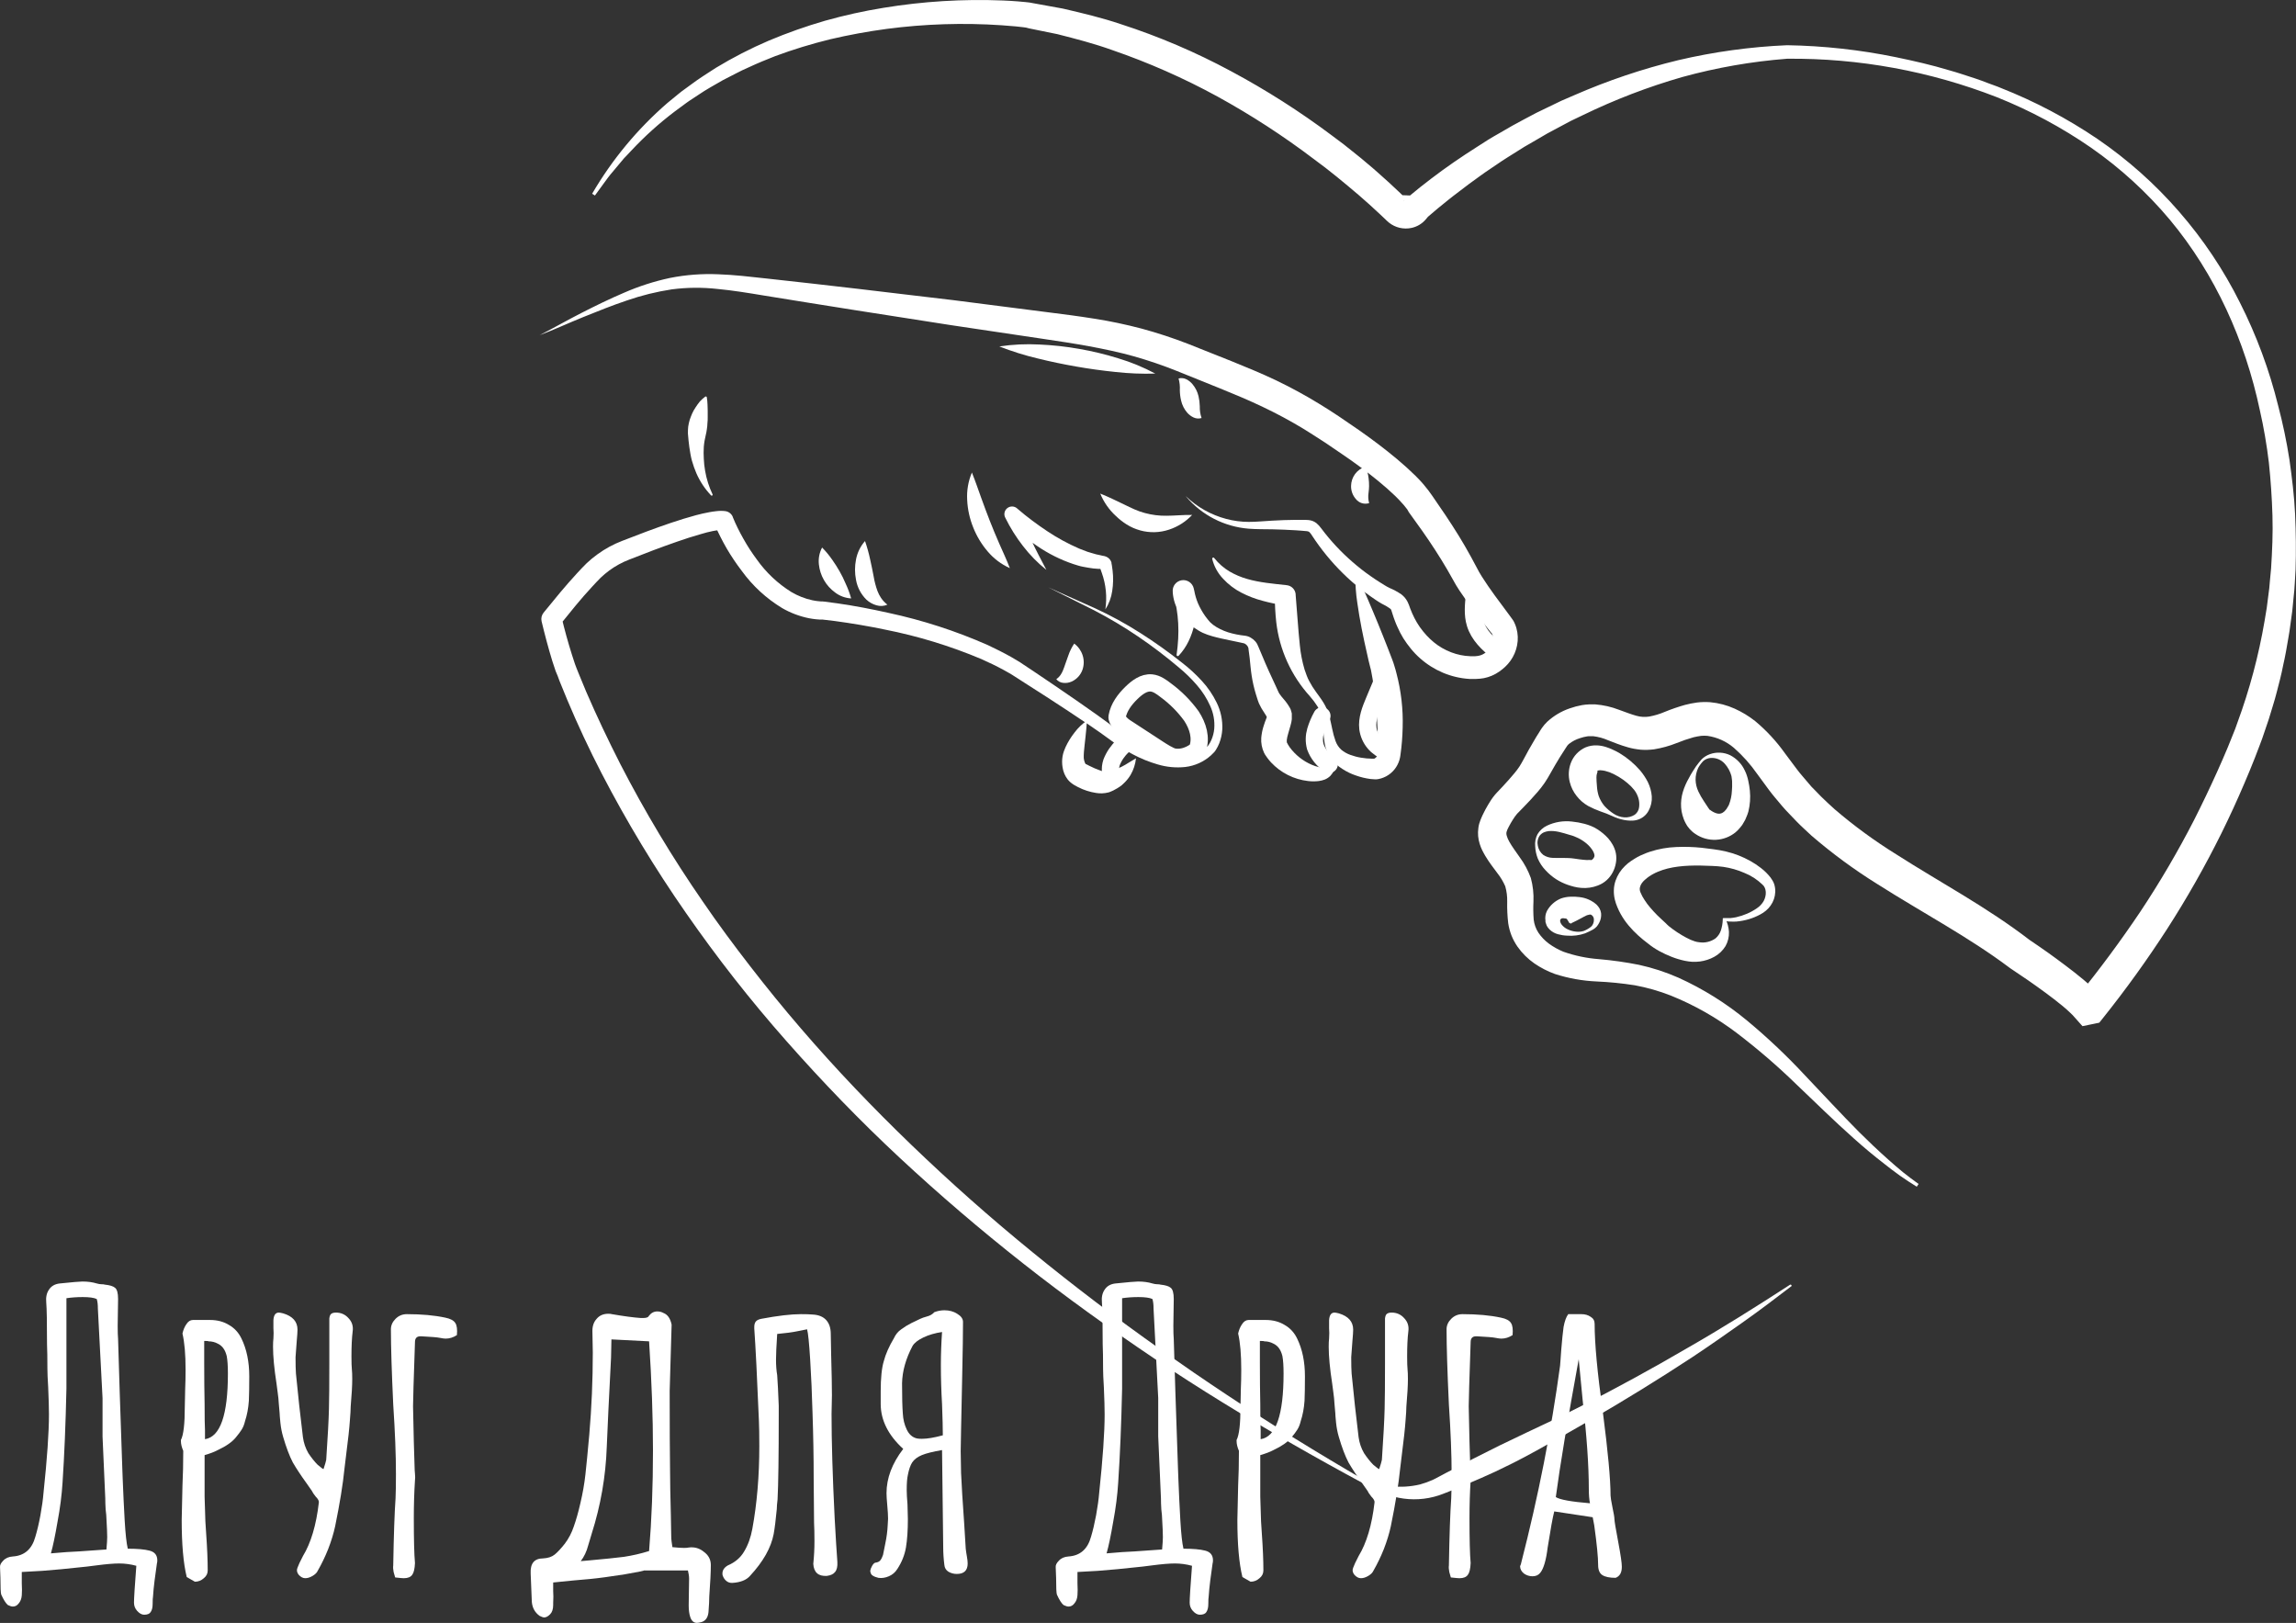 <svg width="133" height="94" viewBox="0 0 133 94" fill="none" xmlns="http://www.w3.org/2000/svg">
<rect x="0" y="0" width="133" height="94" fill="#333333" stroke="none"/>
<path d="M93.587 91.388C93.242 91.388 92.987 91.336 92.822 91.231C92.657 91.126 92.575 90.931 92.575 90.646C92.575 90.196 92.5 89.431 92.35 88.352L92.26 87.879L90.033 87.542C89.943 87.887 89.816 88.584 89.651 89.634C89.561 90.368 89.418 90.856 89.223 91.096C89.118 91.231 88.968 91.298 88.773 91.298C88.594 91.298 88.429 91.246 88.279 91.141C88.129 91.021 88.054 90.878 88.054 90.713L88.099 90.601L88.121 90.511C89.111 86.657 89.861 82.856 90.37 79.107C90.37 79.047 90.378 78.95 90.393 78.815C90.408 78.665 90.423 78.455 90.438 78.185C90.483 77.63 90.528 77.188 90.573 76.858C90.633 76.528 90.723 76.281 90.843 76.116H91.608C91.817 76.116 91.997 76.168 92.147 76.273C92.297 76.363 92.372 76.498 92.372 76.678C92.372 77.818 92.53 79.512 92.845 81.761C93.144 84.071 93.294 85.69 93.294 86.62C93.294 86.71 93.332 86.942 93.407 87.317C93.482 87.662 93.519 87.887 93.519 87.992C93.519 88.097 93.594 88.547 93.744 89.341C93.879 90.061 93.947 90.526 93.947 90.736V90.758C93.947 91.088 93.827 91.298 93.587 91.388ZM92.102 87.07C92.057 86.845 92.035 86.567 92.035 86.237C92.035 84.888 91.915 83.163 91.675 81.064L91.45 78.725C90.805 82.249 90.363 84.91 90.123 86.71C90.348 86.86 91.008 86.98 92.102 87.07Z" fill="white"/>
<path d="M84.043 91.366C84.028 91.306 83.998 91.201 83.953 91.051C83.923 90.901 83.915 90.773 83.93 90.668C83.96 88.929 84.005 87.632 84.065 86.777C84.08 86.462 84.088 85.998 84.088 85.383C84.088 84.273 84.035 82.931 83.93 81.356C83.84 79.437 83.795 77.983 83.795 76.993C83.795 76.768 83.885 76.566 84.065 76.386C84.245 76.206 84.463 76.116 84.718 76.116C85.572 76.116 86.315 76.183 86.944 76.318C87.244 76.378 87.439 76.483 87.529 76.633C87.619 76.768 87.649 77 87.619 77.33C87.409 77.465 87.192 77.533 86.967 77.533C86.892 77.533 86.779 77.518 86.629 77.488C86.495 77.458 86.135 77.428 85.55 77.398H85.505C85.295 77.398 85.19 77.51 85.19 77.735C85.115 79.909 85.078 81.147 85.078 81.447C85.108 83.006 85.138 84.183 85.168 84.978C85.168 85.083 85.175 85.21 85.19 85.36C85.205 85.51 85.205 85.638 85.19 85.743C85.145 86.432 85.123 87.16 85.123 87.924C85.123 89.169 85.145 90.039 85.19 90.534C85.175 90.863 85.123 91.088 85.032 91.208C84.942 91.343 84.778 91.411 84.538 91.411C84.478 91.411 84.313 91.396 84.043 91.366Z" fill="white"/>
<path d="M78.835 91.41C78.7 91.41 78.572 91.343 78.452 91.208C78.347 91.073 78.325 90.938 78.385 90.803C78.43 90.668 78.535 90.443 78.7 90.128C79.165 89.364 79.472 88.329 79.622 87.024C79.637 86.934 79.577 86.822 79.442 86.687C79.322 86.537 79.247 86.424 79.217 86.35L78.902 85.9C78.587 85.465 78.325 85.067 78.115 84.707C77.92 84.333 77.733 83.838 77.553 83.223C77.478 82.968 77.425 82.698 77.395 82.413C77.365 82.113 77.35 81.926 77.35 81.851L77.305 81.334C77.29 81.079 77.268 80.854 77.238 80.659C77.208 80.449 77.185 80.276 77.17 80.141C77.035 79.272 76.968 78.56 76.968 78.005C76.968 77.795 76.975 77.637 76.99 77.532C77.005 77.308 77.005 77.105 76.99 76.925C76.99 76.745 76.99 76.595 76.99 76.475C77.005 76.175 77.11 76.025 77.305 76.025C77.35 76.025 77.433 76.04 77.553 76.07C78.107 76.235 78.385 76.55 78.385 77.015C78.385 77.135 78.37 77.36 78.34 77.69L78.272 78.612C78.272 79.032 78.28 79.347 78.295 79.557C78.415 80.801 78.55 82.031 78.7 83.246C78.745 83.575 78.85 83.883 79.015 84.168C79.195 84.438 79.374 84.662 79.554 84.843C79.749 85.007 79.862 85.09 79.892 85.09C79.982 84.82 80.034 84.64 80.049 84.55C80.139 83.216 80.192 82.233 80.207 81.603C80.222 81.079 80.229 80.209 80.229 78.994V76.363C80.244 76.243 80.274 76.16 80.319 76.115C80.379 76.055 80.477 76.025 80.612 76.025C80.912 76.025 81.159 76.138 81.354 76.363C81.549 76.573 81.624 76.828 81.579 77.127C81.534 77.487 81.511 77.967 81.511 78.567C81.511 78.927 81.519 79.174 81.534 79.309C81.549 79.444 81.556 79.632 81.556 79.872C81.556 80.246 81.526 80.779 81.466 81.469C81.466 81.633 81.451 81.896 81.421 82.256C81.391 82.706 81.316 83.395 81.196 84.325L81.106 85.067C81.016 85.967 80.837 87.077 80.567 88.396C80.477 88.816 80.342 89.258 80.162 89.723C79.982 90.173 79.779 90.593 79.554 90.983C79.509 91.088 79.412 91.185 79.262 91.275C79.112 91.365 78.97 91.41 78.835 91.41Z" fill="white"/>
<path d="M71.969 91.343C71.774 90.548 71.677 89.446 71.677 88.036L71.722 86.034C71.752 85.435 71.767 84.767 71.767 84.033C71.677 83.823 71.632 83.635 71.632 83.47V83.403C71.782 83.118 71.857 82.473 71.857 81.469L71.879 80.434C71.894 80.104 71.902 79.737 71.902 79.332C71.902 78.447 71.842 77.75 71.722 77.24C71.767 77.03 71.842 76.85 71.947 76.7C72.052 76.535 72.179 76.453 72.329 76.453H73.319C73.739 76.453 74.106 76.55 74.421 76.745C74.736 76.925 74.976 77.187 75.141 77.532C75.441 78.147 75.591 78.874 75.591 79.714C75.591 80.314 75.583 80.786 75.568 81.131C75.538 81.566 75.463 81.963 75.343 82.323C75.298 82.518 75.231 82.683 75.141 82.818C75.066 82.938 74.953 83.088 74.803 83.268C74.593 83.523 74.249 83.763 73.769 83.988C73.574 84.093 73.319 84.19 73.004 84.28V86.687L73.049 88.126L73.094 88.823C73.154 89.663 73.184 90.376 73.184 90.96C73.184 91.14 73.109 91.29 72.959 91.41C72.809 91.545 72.636 91.613 72.442 91.613L71.969 91.343ZM73.026 83.358C73.911 83.223 74.353 81.956 74.353 79.557C74.353 79.122 74.331 78.784 74.286 78.544C74.241 78.365 74.181 78.222 74.106 78.117C74.031 77.997 73.919 77.9 73.769 77.825C73.604 77.735 73.424 77.69 73.229 77.69C73.229 77.675 73.146 77.667 72.981 77.667V78.949C72.981 79.834 72.989 80.621 73.004 81.311C73.004 82.091 73.011 82.601 73.026 82.841V83.313V83.358Z" fill="white"/>
<path d="M69.499 93.525C69.364 93.525 69.229 93.45 69.094 93.3C68.974 93.165 68.914 93.007 68.914 92.827C68.914 92.573 68.959 91.86 69.049 90.691C68.719 90.601 68.389 90.556 68.059 90.556C67.744 90.556 67.302 90.593 66.732 90.668L66.192 90.736C65.098 90.856 64.236 90.938 63.606 90.983C63.546 90.983 63.148 91.005 62.414 91.05C62.414 91.201 62.414 91.418 62.414 91.703C62.429 91.988 62.429 92.22 62.414 92.4C62.399 92.595 62.339 92.752 62.234 92.872C62.144 92.992 62.031 93.052 61.896 93.052C61.821 93.052 61.724 93.022 61.604 92.962C61.484 92.857 61.356 92.655 61.222 92.355C61.192 92.265 61.177 91.943 61.177 91.388L61.154 90.781C61.139 90.661 61.199 90.533 61.334 90.398C61.469 90.248 61.656 90.166 61.896 90.151C62.571 90.106 63.006 89.724 63.201 89.004C63.306 88.659 63.403 88.246 63.493 87.767C63.583 87.272 63.643 86.837 63.673 86.462C63.883 84.483 63.988 82.968 63.988 81.918C63.988 81.559 63.973 81.034 63.943 80.344C63.913 79.864 63.898 79.512 63.898 79.287C63.898 78.657 63.891 78.185 63.876 77.87C63.876 76.595 63.861 75.786 63.831 75.441C63.801 75.141 63.853 74.893 63.988 74.698C64.123 74.489 64.333 74.368 64.618 74.338C65.338 74.264 65.773 74.226 65.922 74.226C66.237 74.226 66.515 74.264 66.755 74.338C66.86 74.368 66.95 74.383 67.025 74.383C67.115 74.383 67.182 74.391 67.227 74.406C67.512 74.436 67.707 74.496 67.812 74.586C67.932 74.676 67.992 74.893 67.992 75.238L67.969 76.79C67.969 77.135 67.977 77.39 67.992 77.555C68.037 79.189 68.119 81.709 68.239 85.112L68.262 85.72C68.292 86.484 68.329 87.264 68.374 88.059C68.419 88.839 68.479 89.386 68.554 89.701C69.109 89.701 69.529 89.738 69.814 89.813C70.114 89.888 70.264 90.076 70.264 90.376C70.264 90.451 70.256 90.511 70.241 90.556C70.196 90.856 70.151 91.186 70.106 91.545C70.061 91.905 70.031 92.213 70.016 92.468C70.001 92.543 69.994 92.685 69.994 92.895C69.994 93.105 69.956 93.262 69.881 93.367C69.821 93.472 69.694 93.525 69.499 93.525ZM64.101 89.971C64.76 89.911 65.3 89.873 65.72 89.858L67.317 89.746C67.347 89.416 67.362 89.176 67.362 89.026C67.362 88.816 67.347 88.456 67.317 87.947C67.317 87.842 67.302 87.669 67.272 87.429C67.257 87.189 67.25 86.972 67.25 86.777L67.092 83.201V80.974L66.822 75.801C66.822 75.561 66.8 75.373 66.755 75.238C66.59 75.163 66.32 75.126 65.945 75.126C65.615 75.126 65.3 75.148 65 75.193V78.725V80.434C64.955 82.473 64.88 84.28 64.775 85.855C64.73 86.59 64.633 87.354 64.483 88.149C64.348 88.944 64.221 89.551 64.101 89.971Z" fill="white"/>
<path d="M50.881 91.388C50.746 91.358 50.634 91.313 50.544 91.253C50.469 91.208 50.424 91.118 50.409 90.983C50.424 90.893 50.461 90.796 50.521 90.691C50.581 90.586 50.641 90.526 50.701 90.511C50.836 90.496 50.934 90.451 50.993 90.376C51.053 90.301 51.106 90.196 51.151 90.061C51.166 89.971 51.211 89.746 51.286 89.386C51.361 89.026 51.406 88.681 51.421 88.352L51.443 87.969C51.443 87.789 51.428 87.534 51.398 87.204C51.368 86.874 51.353 86.635 51.353 86.485C51.353 85.615 51.676 84.76 52.321 83.921C51.451 83.126 51.016 82.256 51.016 81.311V80.592C51.016 79.812 51.076 79.227 51.196 78.837C51.301 78.432 51.496 77.99 51.781 77.51C51.886 77.285 52.028 77.113 52.208 76.993C52.388 76.858 52.583 76.738 52.793 76.633C53.018 76.528 53.19 76.445 53.31 76.385C53.4 76.341 53.528 76.296 53.693 76.251C53.873 76.206 54.015 76.123 54.12 76.003C54.315 75.928 54.51 75.891 54.705 75.891C54.99 75.891 55.237 75.958 55.447 76.093C55.672 76.228 55.784 76.385 55.784 76.565C55.784 77.21 55.769 78.222 55.739 79.602L55.672 82.796L55.65 84.055L55.672 85.315C55.702 86.005 55.762 86.98 55.852 88.239L55.942 89.701C55.957 89.836 55.979 89.986 56.009 90.151C56.039 90.316 56.054 90.451 56.054 90.556C56.054 90.961 55.844 91.163 55.425 91.163C55.245 91.163 55.08 91.118 54.93 91.028C54.795 90.938 54.72 90.811 54.705 90.646C54.66 90.301 54.637 89.948 54.637 89.589L54.57 83.988C54.045 84.078 53.655 84.175 53.4 84.28C53.145 84.385 52.958 84.528 52.838 84.708C52.733 84.873 52.65 85.113 52.59 85.427C52.545 85.622 52.523 85.915 52.523 86.305C52.523 86.5 52.538 86.777 52.568 87.137L52.59 87.992C52.59 88.636 52.553 89.184 52.478 89.634C52.403 90.068 52.238 90.481 51.983 90.871C51.863 91.066 51.698 91.208 51.488 91.298C51.278 91.388 51.076 91.418 50.881 91.388ZM53.108 83.313C53.168 83.328 53.265 83.336 53.4 83.336C53.715 83.336 54.12 83.268 54.615 83.133C54.615 82.743 54.6 82.144 54.57 81.334C54.525 80.569 54.502 79.812 54.502 79.062C54.502 78.432 54.525 77.795 54.57 77.15C54.165 77.21 53.805 77.315 53.49 77.465C53.175 77.615 52.965 77.78 52.86 77.96C52.471 78.695 52.268 79.415 52.253 80.119C52.253 80.914 52.268 81.499 52.298 81.874C52.313 82.204 52.388 82.511 52.523 82.796C52.658 83.081 52.853 83.253 53.108 83.313Z" fill="white"/>
<path d="M42.388 91.681C42.268 91.681 42.163 91.643 42.073 91.568C41.983 91.493 41.916 91.396 41.871 91.276C41.856 91.246 41.848 91.201 41.848 91.141C41.848 90.946 41.953 90.788 42.163 90.668C42.583 90.489 42.898 90.219 43.108 89.859C43.333 89.484 43.49 89.049 43.58 88.554C43.85 87.085 43.985 85.488 43.985 83.763C43.985 83.118 43.977 82.631 43.962 82.301C43.858 79.767 43.767 77.983 43.693 76.948V76.858C43.693 76.723 43.722 76.618 43.782 76.543C43.843 76.468 43.947 76.416 44.097 76.386C45.057 76.206 45.822 76.116 46.392 76.116C46.691 76.116 46.916 76.123 47.066 76.138C47.411 76.153 47.674 76.258 47.854 76.453C48.034 76.648 48.124 76.918 48.124 77.263L48.146 78.455C48.176 79.505 48.191 80.292 48.191 80.817L48.169 81.896C48.169 83.486 48.228 85.495 48.349 87.924C48.408 89.019 48.461 89.866 48.506 90.466C48.521 90.736 48.476 90.931 48.371 91.051C48.281 91.171 48.124 91.246 47.899 91.276C47.404 91.306 47.141 91.073 47.111 90.578C47.156 90.144 47.179 89.709 47.179 89.274C47.179 88.839 47.171 88.479 47.156 88.194L47.134 85.63C47.134 84.385 47.111 83.111 47.066 81.806C47.036 80.727 46.991 79.707 46.931 78.747C46.871 77.788 46.812 77.203 46.752 76.993C46.662 77.008 46.474 77.045 46.189 77.105C45.904 77.165 45.514 77.218 45.02 77.263C44.975 77.953 44.952 78.448 44.952 78.747C44.952 79.092 44.975 79.392 45.02 79.647C45.05 80.052 45.08 80.644 45.11 81.424V81.919C45.11 84.348 45.087 85.99 45.042 86.845C45.012 87.085 44.997 87.272 44.997 87.407C44.937 88.037 44.877 88.517 44.817 88.847C44.667 89.641 44.21 90.451 43.445 91.276C43.235 91.516 42.898 91.651 42.433 91.681H42.388Z" fill="white"/>
<path d="M40.636 93.952C40.517 93.982 40.427 93.997 40.367 93.997C40.187 93.997 40.059 93.885 39.984 93.66C39.924 93.48 39.894 93.255 39.894 92.985L39.917 91.433C39.917 91.343 39.909 91.26 39.894 91.186C39.879 91.111 39.864 91.035 39.849 90.96H37.263C37.413 90.96 37.053 91.035 36.183 91.186C35.328 91.32 34.661 91.41 34.181 91.455L33.169 91.545L32.044 91.658C32.044 91.793 32.044 91.958 32.044 92.153C32.059 92.348 32.059 92.58 32.044 92.85V92.962C32.044 93.202 31.984 93.382 31.864 93.502C31.744 93.622 31.632 93.682 31.527 93.682C31.467 93.682 31.377 93.652 31.257 93.592C30.987 93.397 30.837 93.127 30.807 92.782L30.74 91.141C30.71 90.556 30.95 90.263 31.46 90.263C31.744 90.248 31.969 90.173 32.134 90.038C32.299 89.903 32.494 89.694 32.719 89.409C32.944 89.109 33.117 88.779 33.236 88.419C33.371 88.044 33.499 87.594 33.619 87.069C33.754 86.499 33.851 85.945 33.911 85.405C33.971 84.865 34.046 84.093 34.136 83.088C34.271 81.514 34.339 79.932 34.339 78.342L34.316 77.083C34.316 76.798 34.399 76.565 34.563 76.385C34.728 76.19 34.953 76.093 35.238 76.093C35.328 76.093 35.396 76.1 35.441 76.115C36.13 76.235 36.693 76.31 37.128 76.34H37.24C37.435 76.34 37.548 76.303 37.578 76.228C37.712 76.048 37.877 75.958 38.072 75.958C38.207 75.958 38.327 75.988 38.432 76.048C38.672 76.138 38.83 76.363 38.905 76.723L38.792 80.569C38.792 82.653 38.8 84.213 38.815 85.247C38.815 85.787 38.83 86.612 38.86 87.722L38.882 88.959C38.882 89.079 38.89 89.191 38.905 89.296C38.92 89.401 38.935 89.506 38.95 89.611C39.249 89.641 39.474 89.656 39.624 89.656C39.744 89.656 39.834 89.648 39.894 89.633C40.224 89.588 40.517 89.671 40.772 89.881C41.041 90.076 41.176 90.331 41.176 90.646C41.176 91.05 41.146 91.658 41.086 92.468C41.086 92.677 41.071 92.977 41.041 93.367C41.011 93.682 40.877 93.877 40.636 93.952ZM34.159 90.376C34.998 90.301 35.658 90.233 36.138 90.173C36.633 90.098 37.12 89.986 37.6 89.836C37.75 88.022 37.825 86.08 37.825 84.01C37.825 82.091 37.75 79.984 37.6 77.69C37.21 77.675 36.483 77.638 35.418 77.578L35.396 78.635C35.276 80.944 35.193 82.668 35.148 83.808C35.088 85.517 34.796 87.197 34.271 88.846C34.241 88.936 34.174 89.161 34.069 89.521C33.979 89.866 33.836 90.166 33.641 90.421L34.159 90.376Z" fill="white"/>
<path d="M22.891 91.366C22.876 91.306 22.846 91.201 22.801 91.051C22.771 90.901 22.764 90.773 22.779 90.668C22.808 88.929 22.854 87.632 22.913 86.777C22.928 86.462 22.936 85.998 22.936 85.383C22.936 84.273 22.884 82.931 22.779 81.356C22.689 79.437 22.644 77.983 22.644 76.993C22.644 76.768 22.733 76.566 22.913 76.386C23.093 76.206 23.311 76.116 23.566 76.116C24.421 76.116 25.163 76.183 25.793 76.318C26.092 76.378 26.287 76.483 26.377 76.633C26.467 76.768 26.497 77 26.467 77.33C26.257 77.465 26.04 77.533 25.815 77.533C25.74 77.533 25.628 77.518 25.478 77.488C25.343 77.458 24.983 77.428 24.398 77.398H24.353C24.143 77.398 24.038 77.51 24.038 77.735C23.963 79.909 23.926 81.147 23.926 81.447C23.956 83.006 23.986 84.183 24.016 84.978C24.016 85.083 24.023 85.21 24.038 85.36C24.053 85.51 24.053 85.638 24.038 85.743C23.993 86.432 23.971 87.16 23.971 87.924C23.971 89.169 23.993 90.039 24.038 90.534C24.023 90.863 23.971 91.088 23.881 91.208C23.791 91.343 23.626 91.411 23.386 91.411C23.326 91.411 23.161 91.396 22.891 91.366Z" fill="white"/>
<path d="M17.683 91.41C17.548 91.41 17.42 91.343 17.3 91.208C17.195 91.073 17.173 90.938 17.233 90.803C17.278 90.668 17.383 90.443 17.548 90.128C18.013 89.364 18.32 88.329 18.47 87.024C18.485 86.934 18.425 86.822 18.29 86.687C18.17 86.537 18.095 86.424 18.065 86.35L17.75 85.9C17.435 85.465 17.173 85.067 16.963 84.707C16.768 84.333 16.581 83.838 16.401 83.223C16.326 82.968 16.273 82.698 16.243 82.413C16.213 82.113 16.198 81.926 16.198 81.851L16.153 81.334C16.138 81.079 16.116 80.854 16.086 80.659C16.056 80.449 16.033 80.276 16.018 80.141C15.883 79.272 15.816 78.56 15.816 78.005C15.816 77.795 15.823 77.637 15.838 77.532C15.853 77.308 15.853 77.105 15.838 76.925C15.838 76.745 15.838 76.595 15.838 76.475C15.853 76.175 15.958 76.025 16.153 76.025C16.198 76.025 16.281 76.04 16.401 76.07C16.956 76.235 17.233 76.55 17.233 77.015C17.233 77.135 17.218 77.36 17.188 77.69L17.12 78.612C17.12 79.032 17.128 79.347 17.143 79.557C17.263 80.801 17.398 82.031 17.548 83.246C17.593 83.575 17.698 83.883 17.863 84.168C18.043 84.438 18.223 84.662 18.403 84.843C18.598 85.007 18.71 85.09 18.74 85.09C18.83 84.82 18.882 84.64 18.897 84.55C18.987 83.216 19.04 82.233 19.055 81.603C19.07 81.079 19.077 80.209 19.077 78.994V76.363C19.092 76.243 19.122 76.16 19.167 76.115C19.227 76.055 19.325 76.025 19.46 76.025C19.76 76.025 20.007 76.138 20.202 76.363C20.397 76.573 20.472 76.828 20.427 77.127C20.382 77.487 20.359 77.967 20.359 78.567C20.359 78.927 20.367 79.174 20.382 79.309C20.397 79.444 20.404 79.632 20.404 79.872C20.404 80.246 20.374 80.779 20.314 81.469C20.314 81.633 20.299 81.896 20.269 82.256C20.239 82.706 20.165 83.395 20.044 84.325L19.954 85.067C19.865 85.967 19.685 87.077 19.415 88.396C19.325 88.816 19.19 89.258 19.01 89.723C18.83 90.173 18.628 90.593 18.403 90.983C18.358 91.088 18.26 91.185 18.11 91.275C17.96 91.365 17.818 91.41 17.683 91.41Z" fill="white"/>
<path d="M10.817 91.343C10.622 90.548 10.525 89.446 10.525 88.036L10.57 86.034C10.6 85.435 10.615 84.767 10.615 84.033C10.525 83.823 10.48 83.635 10.48 83.47V83.403C10.63 83.118 10.705 82.473 10.705 81.469L10.727 80.434C10.742 80.104 10.75 79.737 10.75 79.332C10.75 78.447 10.69 77.75 10.57 77.24C10.615 77.03 10.69 76.85 10.795 76.7C10.9 76.535 11.027 76.453 11.177 76.453H12.167C12.587 76.453 12.954 76.55 13.269 76.745C13.584 76.925 13.824 77.187 13.989 77.532C14.289 78.147 14.439 78.874 14.439 79.714C14.439 80.314 14.431 80.786 14.416 81.131C14.386 81.566 14.311 81.963 14.191 82.323C14.146 82.518 14.079 82.683 13.989 82.818C13.914 82.938 13.801 83.088 13.651 83.268C13.441 83.523 13.097 83.763 12.617 83.988C12.422 84.093 12.167 84.19 11.852 84.28V86.687L11.897 88.126L11.942 88.823C12.002 89.663 12.032 90.376 12.032 90.96C12.032 91.14 11.957 91.29 11.807 91.41C11.657 91.545 11.485 91.613 11.29 91.613L10.817 91.343ZM11.874 83.358C12.759 83.223 13.202 81.956 13.202 79.557C13.202 79.122 13.179 78.784 13.134 78.544C13.089 78.365 13.029 78.222 12.954 78.117C12.879 77.997 12.767 77.9 12.617 77.825C12.452 77.735 12.272 77.69 12.077 77.69C12.077 77.675 11.995 77.667 11.829 77.667V78.949C11.829 79.834 11.837 80.621 11.852 81.311C11.852 82.091 11.86 82.601 11.874 82.841V83.313V83.358Z" fill="white"/>
<path d="M8.347 93.525C8.212 93.525 8.077 93.45 7.942 93.3C7.822 93.165 7.762 93.007 7.762 92.827C7.762 92.573 7.807 91.86 7.897 90.691C7.567 90.601 7.237 90.556 6.907 90.556C6.593 90.556 6.15 90.593 5.58 90.668L5.041 90.736C3.946 90.856 3.084 90.938 2.454 90.983C2.394 90.983 1.997 91.005 1.262 91.05C1.262 91.201 1.262 91.418 1.262 91.703C1.277 91.988 1.277 92.22 1.262 92.4C1.247 92.595 1.187 92.752 1.082 92.872C0.992 92.992 0.879 93.052 0.745 93.052C0.67 93.052 0.572 93.022 0.452 92.962C0.332 92.857 0.205 92.655 0.07 92.355C0.04 92.265 0.025 91.943 0.025 91.388L0.002 90.781C-0.013 90.661 0.047 90.533 0.182 90.398C0.317 90.248 0.505 90.166 0.745 90.151C1.419 90.106 1.854 89.724 2.049 89.004C2.154 88.659 2.252 88.246 2.341 87.767C2.431 87.272 2.491 86.837 2.521 86.462C2.731 84.483 2.836 82.968 2.836 81.918C2.836 81.559 2.821 81.034 2.791 80.344C2.761 79.864 2.746 79.512 2.746 79.287C2.746 78.657 2.739 78.185 2.724 77.87C2.724 76.595 2.709 75.786 2.679 75.441C2.649 75.141 2.701 74.893 2.836 74.698C2.971 74.489 3.181 74.368 3.466 74.338C4.186 74.264 4.621 74.226 4.771 74.226C5.086 74.226 5.363 74.264 5.603 74.338C5.708 74.368 5.798 74.383 5.873 74.383C5.963 74.383 6.03 74.391 6.075 74.406C6.36 74.436 6.555 74.496 6.66 74.586C6.78 74.676 6.84 74.893 6.84 75.238L6.817 76.79C6.817 77.135 6.825 77.39 6.84 77.555C6.885 79.189 6.967 81.709 7.087 85.112L7.11 85.72C7.14 86.484 7.177 87.264 7.222 88.059C7.267 88.839 7.327 89.386 7.402 89.701C7.957 89.701 8.377 89.738 8.662 89.813C8.962 89.888 9.112 90.076 9.112 90.376C9.112 90.451 9.104 90.511 9.089 90.556C9.044 90.856 8.999 91.186 8.954 91.545C8.909 91.905 8.879 92.213 8.864 92.468C8.849 92.543 8.842 92.685 8.842 92.895C8.842 93.105 8.804 93.262 8.729 93.367C8.669 93.472 8.542 93.525 8.347 93.525ZM2.949 89.971C3.609 89.911 4.148 89.873 4.568 89.858L6.165 89.746C6.195 89.416 6.21 89.176 6.21 89.026C6.21 88.816 6.195 88.456 6.165 87.947C6.165 87.842 6.15 87.669 6.12 87.429C6.105 87.189 6.098 86.972 6.098 86.777L5.94 83.201V80.974L5.67 75.801C5.67 75.561 5.648 75.373 5.603 75.238C5.438 75.163 5.168 75.126 4.793 75.126C4.463 75.126 4.148 75.148 3.848 75.193V78.725V80.434C3.803 82.473 3.729 84.28 3.624 85.855C3.579 86.59 3.481 87.354 3.331 88.149C3.196 88.944 3.069 89.551 2.949 89.971Z" fill="white"/>
<g clip-path="url(#clip0_545_2560)">
<path d="M99.875 53.175C99.936 53.175 100.018 53.175 100.067 53.175C100.115 53.175 100.178 53.175 100.241 53.175C100.351 53.165 100.461 53.148 100.569 53.126C100.785 53.077 100.997 53.009 101.2 52.922C101.401 52.836 101.592 52.73 101.771 52.606C101.936 52.498 102.073 52.351 102.169 52.179C102.343 51.851 102.334 51.431 102.086 51.228C101.784 50.939 101.43 50.711 101.042 50.556C100.654 50.386 100.244 50.27 99.825 50.209C99.611 50.18 99.396 50.162 99.18 50.155C98.954 50.143 98.73 50.136 98.507 50.133C97.624 50.119 96.744 50.188 96.024 50.497C95.934 50.534 95.847 50.575 95.763 50.622C95.68 50.666 95.599 50.716 95.521 50.769C95.445 50.823 95.371 50.881 95.302 50.943C95.242 50.991 95.189 51.045 95.142 51.106C95.064 51.2 95.012 51.312 94.989 51.432C94.979 51.525 94.994 51.618 95.034 51.701C95.096 51.85 95.172 51.992 95.262 52.125C95.362 52.282 95.474 52.432 95.596 52.573C95.721 52.72 95.857 52.866 96.001 53.012C96.145 53.157 96.299 53.289 96.472 53.454L96.582 53.562C96.613 53.59 96.643 53.619 96.679 53.65C96.749 53.709 96.827 53.768 96.907 53.824C97.067 53.944 97.241 54.055 97.417 54.161C97.585 54.262 97.759 54.353 97.938 54.435C98.016 54.468 98.094 54.498 98.175 54.523L98.296 54.555L98.422 54.574C98.757 54.628 99.1 54.547 99.376 54.35C99.516 54.231 99.621 54.077 99.681 53.904C99.75 53.698 99.788 53.482 99.794 53.265V53.192L99.827 53.177C99.843 53.173 99.859 53.172 99.875 53.175ZM99.903 53.328C99.909 53.33 99.915 53.33 99.921 53.328L99.961 53.241C100.073 53.47 100.138 53.719 100.152 53.973C100.164 54.261 100.095 54.547 99.954 54.798C99.796 55.056 99.574 55.269 99.308 55.415C99.049 55.559 98.764 55.651 98.47 55.69C98.399 55.69 98.324 55.705 98.251 55.709H98.037C97.889 55.699 97.743 55.68 97.597 55.65C97.332 55.593 97.072 55.515 96.82 55.415C96.582 55.322 96.35 55.213 96.125 55.091C96.008 55.027 95.895 54.959 95.777 54.881C95.719 54.843 95.66 54.799 95.603 54.758L95.45 54.638C95.276 54.508 95.076 54.348 94.89 54.176C94.695 54.001 94.514 53.813 94.346 53.612C94.168 53.402 94.012 53.175 93.878 52.935C93.809 52.811 93.746 52.682 93.692 52.55C93.629 52.405 93.578 52.256 93.541 52.102C93.499 51.927 93.481 51.746 93.485 51.566C93.489 51.376 93.523 51.188 93.584 51.009C93.696 50.686 93.883 50.394 94.13 50.157C94.24 50.048 94.36 49.95 94.488 49.865C94.606 49.791 94.719 49.711 94.836 49.648C94.954 49.583 95.077 49.525 95.203 49.475C95.326 49.42 95.451 49.372 95.579 49.331C96.07 49.171 96.581 49.08 97.097 49.06C97.585 49.038 98.074 49.052 98.561 49.102C98.799 49.128 99.034 49.157 99.267 49.19C99.5 49.223 99.752 49.261 99.994 49.322C100.48 49.438 100.948 49.621 101.385 49.864C101.603 49.985 101.811 50.123 102.007 50.276C102.214 50.435 102.4 50.619 102.56 50.823C102.601 50.876 102.639 50.934 102.675 50.997C102.719 51.069 102.754 51.145 102.779 51.226C102.821 51.368 102.84 51.515 102.835 51.663C102.824 51.946 102.731 52.219 102.567 52.449C102.49 52.561 102.397 52.661 102.292 52.748C102.193 52.831 102.085 52.903 101.971 52.963C101.756 53.08 101.529 53.174 101.294 53.243C101.063 53.31 100.826 53.355 100.587 53.376C100.467 53.384 100.347 53.384 100.227 53.376C100.166 53.376 100.107 53.376 100.053 53.362C100.002 53.354 99.952 53.343 99.903 53.328Z" fill="white"/>
<path d="M98.239 44.395C98.349 44.246 98.451 44.114 98.573 43.977C98.709 43.845 98.871 43.745 99.049 43.682C99.239 43.614 99.441 43.584 99.642 43.595C99.844 43.605 100.041 43.655 100.223 43.742C100.598 43.936 100.898 44.249 101.073 44.633C101.121 44.728 101.161 44.828 101.193 44.929C101.225 45.026 101.251 45.123 101.272 45.223C101.314 45.411 101.345 45.602 101.364 45.794C101.405 46.201 101.376 46.612 101.277 47.009C101.246 47.117 101.208 47.222 101.162 47.324L101.098 47.477L101.012 47.628L100.922 47.781L100.807 47.927C100.726 48.028 100.635 48.122 100.536 48.206C100.214 48.469 99.815 48.621 99.399 48.641C98.984 48.66 98.573 48.546 98.227 48.315C97.964 48.148 97.753 47.911 97.616 47.632L97.655 47.698C97.634 47.661 97.623 47.642 97.615 47.623C97.606 47.604 97.594 47.581 97.585 47.562C97.567 47.525 97.55 47.487 97.536 47.448C97.508 47.374 97.483 47.3 97.462 47.224C97.441 47.147 97.427 47.071 97.409 46.996L97.382 46.767C97.361 46.46 97.396 46.152 97.486 45.858C97.571 45.581 97.688 45.315 97.834 45.065C97.954 44.824 98.105 44.603 98.239 44.395ZM98.373 44.473C98.27 44.69 98.217 44.927 98.22 45.167C98.226 45.402 98.281 45.632 98.382 45.844C98.473 46.038 98.579 46.225 98.7 46.403L98.862 46.649C98.885 46.689 98.91 46.727 98.938 46.764L98.973 46.816L98.99 46.837L99.027 46.903C99.027 46.873 99.07 46.923 99.126 46.958C99.188 47.001 99.254 47.038 99.324 47.068C99.388 47.097 99.456 47.118 99.526 47.128C99.559 47.131 99.593 47.131 99.627 47.128C99.642 47.128 99.658 47.12 99.677 47.116C99.696 47.114 99.714 47.108 99.731 47.099C99.772 47.084 99.81 47.061 99.842 47.031L99.9 46.986L99.954 46.922L100.009 46.859L100.058 46.778C100.092 46.727 100.123 46.675 100.15 46.62C100.253 46.357 100.312 46.079 100.324 45.797C100.337 45.645 100.342 45.492 100.336 45.339C100.336 45.263 100.336 45.191 100.322 45.126C100.318 45.067 100.31 45.008 100.298 44.95C100.225 44.681 100.09 44.433 99.903 44.227C99.802 44.115 99.678 44.029 99.539 43.972C99.4 43.916 99.249 43.891 99.1 43.9C98.941 43.91 98.791 43.971 98.67 44.074C98.554 44.193 98.454 44.327 98.373 44.473Z" fill="white"/>
<path d="M93.466 47.127C93.651 47.251 93.866 47.325 94.088 47.342C94.301 47.357 94.513 47.304 94.694 47.191C94.765 47.139 94.825 47.073 94.869 46.996C94.913 46.92 94.941 46.835 94.949 46.747C94.972 46.572 94.958 46.395 94.907 46.226C94.856 46.057 94.776 45.898 94.669 45.758C94.549 45.607 94.413 45.47 94.264 45.348C93.957 45.09 93.611 44.882 93.24 44.73C93.156 44.699 93.07 44.673 92.983 44.652C92.897 44.632 92.811 44.619 92.723 44.614C92.567 44.603 92.496 44.657 92.529 44.676C92.562 44.695 92.529 44.718 92.516 44.773C92.487 44.859 92.474 44.95 92.477 45.041C92.477 45.173 92.49 45.362 92.506 45.547C92.517 45.739 92.552 45.928 92.61 46.11C92.687 46.32 92.8 46.515 92.944 46.686C93.1 46.854 93.275 47.002 93.466 47.127ZM93.389 47.264C93.171 47.163 92.947 47.075 92.718 47C92.471 46.912 92.23 46.806 91.998 46.683C91.74 46.536 91.513 46.341 91.331 46.106C91.142 45.869 91.006 45.595 90.932 45.301C90.84 44.939 90.859 44.557 90.988 44.206C91.063 44.001 91.178 43.814 91.328 43.655C91.477 43.497 91.657 43.37 91.857 43.283C92.062 43.201 92.281 43.163 92.501 43.172C92.678 43.179 92.853 43.21 93.022 43.264C93.16 43.308 93.295 43.361 93.426 43.423C93.556 43.48 93.683 43.544 93.805 43.616C94.256 43.886 94.661 44.226 95.007 44.623C95.181 44.83 95.331 45.057 95.455 45.298C95.582 45.556 95.659 45.836 95.683 46.122C95.702 46.414 95.637 46.706 95.495 46.962C95.426 47.091 95.33 47.205 95.215 47.296C95.099 47.387 94.966 47.454 94.824 47.491C94.697 47.525 94.566 47.538 94.434 47.531C94.312 47.529 94.19 47.515 94.069 47.491C93.834 47.444 93.606 47.368 93.389 47.264Z" fill="white"/>
<path d="M88.929 49.015C88.905 48.776 88.951 48.535 89.061 48.321C89.19 48.105 89.38 47.932 89.607 47.824C90.058 47.609 90.561 47.526 91.058 47.585C91.302 47.609 91.545 47.653 91.783 47.715C91.909 47.748 92.033 47.789 92.155 47.838C92.217 47.862 92.282 47.892 92.348 47.925C92.414 47.958 92.487 48.003 92.534 48.034C92.764 48.179 92.973 48.355 93.156 48.555C93.258 48.672 93.347 48.798 93.422 48.933C93.462 49.005 93.496 49.079 93.525 49.156C93.541 49.194 93.553 49.235 93.567 49.275C93.581 49.315 93.591 49.371 93.602 49.419C93.637 49.608 93.637 49.802 93.602 49.99C93.571 50.172 93.512 50.347 93.428 50.511C93.34 50.683 93.222 50.838 93.08 50.969C93.001 51.043 92.914 51.107 92.821 51.162L92.746 51.203L92.685 51.233C92.646 51.253 92.605 51.271 92.563 51.287C92.257 51.407 91.927 51.455 91.598 51.427C91.453 51.416 91.308 51.392 91.167 51.356C91.037 51.323 90.939 51.29 90.819 51.252C90.587 51.171 90.365 51.065 90.157 50.934C89.928 50.788 89.72 50.613 89.536 50.414C89.344 50.215 89.19 49.983 89.08 49.73C88.99 49.502 88.939 49.26 88.929 49.015ZM89.084 48.994C89.121 49.199 89.232 49.384 89.395 49.515C89.558 49.624 89.75 49.684 89.946 49.688C90.345 49.707 90.764 49.667 91.184 49.728L91.494 49.773L91.725 49.799C91.844 49.813 91.963 49.817 92.082 49.81H92.136C92.136 49.81 92.146 49.82 92.156 49.82C92.189 49.816 92.22 49.801 92.243 49.779C92.302 49.729 92.343 49.663 92.362 49.589C92.362 49.589 92.362 49.589 92.362 49.57C92.362 49.556 92.362 49.542 92.362 49.529C92.358 49.5 92.351 49.471 92.343 49.444C92.321 49.377 92.291 49.314 92.254 49.254C92.158 49.106 92.041 48.973 91.906 48.859C91.616 48.617 91.275 48.444 90.908 48.352C90.513 48.234 90.117 48.099 89.71 48.137C89.61 48.149 89.512 48.175 89.419 48.215C89.329 48.259 89.25 48.323 89.188 48.402C89.13 48.488 89.091 48.585 89.073 48.687C89.055 48.789 89.059 48.894 89.084 48.994Z" fill="white"/>
<path d="M91.749 53.918C91.903 53.856 92.046 53.772 92.174 53.668C92.225 53.62 92.265 53.561 92.289 53.495C92.316 53.429 92.33 53.358 92.329 53.286C92.334 53.226 92.322 53.166 92.295 53.112C92.267 53.059 92.226 53.014 92.174 52.983C92.152 52.973 92.128 52.968 92.104 52.968C92.08 52.968 92.057 52.973 92.035 52.983C92.012 52.991 91.988 52.998 91.963 53.002C91.942 53.002 91.918 53.016 91.894 53.026C91.72 53.104 91.516 53.234 91.327 53.323C91.233 53.371 91.141 53.413 91.068 53.449L91.017 53.472C91.004 53.481 90.988 53.486 90.983 53.491C90.977 53.496 90.967 53.502 90.983 53.5H90.991C91.006 53.497 91.02 53.492 91.033 53.486L91.047 53.477H91.031C91.021 53.478 91.01 53.478 91 53.477C90.981 53.482 90.962 53.482 90.943 53.477C90.903 53.465 90.882 53.432 90.85 53.363C90.831 53.323 90.808 53.286 90.781 53.252C90.767 53.233 90.75 53.218 90.731 53.206C90.712 53.2 90.692 53.197 90.671 53.196H90.635L90.604 53.186C90.578 53.182 90.552 53.182 90.527 53.186C90.504 53.184 90.482 53.188 90.461 53.196C90.44 53.205 90.421 53.218 90.405 53.234C90.396 53.242 90.389 53.252 90.384 53.262C90.379 53.273 90.376 53.285 90.376 53.297C90.372 53.323 90.372 53.35 90.376 53.377C90.39 53.44 90.419 53.499 90.459 53.55C90.555 53.673 90.681 53.77 90.824 53.833C90.974 53.903 91.133 53.946 91.297 53.961C91.45 53.979 91.604 53.965 91.749 53.918ZM91.817 54.06C91.483 54.176 91.127 54.221 90.774 54.192C90.597 54.186 90.422 54.158 90.252 54.111C90.071 54.064 89.905 53.972 89.769 53.843C89.698 53.776 89.639 53.698 89.595 53.611C89.576 53.566 89.56 53.519 89.546 53.472L89.524 53.401V53.33C89.493 53.137 89.522 52.939 89.609 52.764C89.789 52.435 90.078 52.179 90.426 52.038C90.601 51.977 90.785 51.943 90.971 51.938C91.148 51.929 91.325 51.936 91.501 51.96C91.865 52.001 92.207 52.152 92.482 52.394C92.516 52.426 92.548 52.462 92.576 52.5C92.605 52.537 92.632 52.577 92.656 52.618C92.702 52.704 92.733 52.797 92.746 52.894C92.765 53.081 92.729 53.27 92.642 53.437C92.601 53.519 92.552 53.595 92.494 53.665C92.432 53.733 92.36 53.791 92.28 53.838C92.13 53.92 91.975 53.995 91.817 54.06Z" fill="white"/>
<path d="M41.191 28.695C40.837 28.323 40.55 27.892 40.343 27.422L40.2 27.057C40.16 26.932 40.118 26.807 40.08 26.68C40.042 26.554 40.021 26.425 39.995 26.295C39.969 26.165 39.95 26.037 39.932 25.905C39.915 25.773 39.901 25.643 39.884 25.509L39.849 25.11C39.846 24.976 39.852 24.842 39.866 24.709C39.886 24.577 39.914 24.447 39.952 24.318C39.997 24.193 40.042 24.067 40.096 23.945C40.15 23.824 40.219 23.706 40.291 23.598C40.367 23.48 40.449 23.366 40.538 23.256C40.633 23.153 40.737 23.059 40.85 22.975C40.857 22.97 40.864 22.967 40.872 22.965C40.879 22.963 40.887 22.962 40.895 22.964C40.903 22.965 40.911 22.968 40.917 22.972C40.924 22.977 40.93 22.982 40.934 22.989C40.939 22.996 40.943 23.005 40.944 23.013C40.967 23.151 40.98 23.29 40.984 23.43C40.984 23.558 40.998 23.685 40.995 23.806C40.991 23.928 40.995 24.048 40.995 24.166C40.995 24.284 40.995 24.4 40.979 24.513C40.977 24.629 40.965 24.745 40.946 24.86C40.932 24.973 40.911 25.086 40.883 25.197L40.812 25.535C40.791 25.648 40.781 25.762 40.769 25.882L40.758 26.229L40.769 26.576L40.795 26.923L40.845 27.27C40.925 27.744 41.071 28.203 41.278 28.636C41.283 28.648 41.283 28.66 41.28 28.672C41.276 28.684 41.269 28.694 41.258 28.701C41.248 28.707 41.236 28.711 41.224 28.71C41.212 28.709 41.2 28.704 41.191 28.695Z" fill="white"/>
<path d="M49.305 34.66C48.965 34.641 48.639 34.52 48.369 34.313C48.108 34.123 47.891 33.88 47.73 33.6C47.569 33.32 47.469 33.01 47.435 32.689C47.398 32.352 47.463 32.013 47.622 31.713C47.838 31.933 48.035 32.171 48.211 32.425C48.363 32.639 48.504 32.861 48.634 33.09C48.761 33.313 48.877 33.543 48.981 33.793C49.113 34.073 49.221 34.363 49.305 34.66Z" fill="white"/>
<path d="M51.404 35.023C51.2 35.111 50.973 35.122 50.762 35.056C50.544 34.993 50.344 34.879 50.179 34.723C49.869 34.413 49.662 34.016 49.586 33.584C49.509 33.196 49.509 32.796 49.586 32.408C49.661 32.011 49.841 31.641 50.108 31.337C50.23 31.689 50.33 32.048 50.407 32.413C50.482 32.744 50.548 33.071 50.607 33.383C50.655 33.671 50.729 33.954 50.828 34.228C50.881 34.369 50.95 34.503 51.033 34.627C51.134 34.779 51.259 34.912 51.404 35.023Z" fill="white"/>
<path d="M58.497 32.907C57.999 32.684 57.558 32.351 57.208 31.934C56.855 31.52 56.573 31.051 56.373 30.545C56.17 30.041 56.052 29.507 56.026 28.964C55.993 28.419 56.087 27.873 56.299 27.369C56.509 27.89 56.664 28.353 56.831 28.815C56.998 29.276 57.161 29.721 57.335 30.163C57.509 30.606 57.693 31.047 57.888 31.494C58.083 31.942 58.3 32.392 58.497 32.907Z" fill="white"/>
<path d="M69.603 24.211C69.45 24.259 69.285 24.248 69.14 24.18C69.001 24.114 68.877 24.022 68.775 23.907C68.599 23.704 68.476 23.461 68.417 23.199C68.371 23.003 68.347 22.802 68.344 22.6C68.357 22.372 68.332 22.142 68.271 21.922C68.425 21.88 68.589 21.898 68.73 21.972C68.864 22.041 68.982 22.137 69.078 22.253C69.247 22.454 69.366 22.692 69.426 22.947C69.471 23.14 69.496 23.337 69.5 23.536C69.493 23.765 69.527 23.994 69.603 24.211Z" fill="white"/>
<path d="M79.31 29.142C79.173 29.184 79.026 29.185 78.889 29.143C78.751 29.101 78.63 29.018 78.541 28.905C78.357 28.697 78.258 28.427 78.263 28.149C78.266 27.899 78.347 27.656 78.494 27.455C78.645 27.254 78.855 27.104 79.094 27.026C79.191 27.238 79.253 27.464 79.278 27.696C79.299 27.85 79.308 28.005 79.306 28.161C79.306 28.277 79.291 28.399 79.275 28.543C79.244 28.743 79.256 28.947 79.31 29.142Z" fill="white"/>
<path d="M66.922 21.638C66.146 21.662 65.37 21.63 64.599 21.543C63.839 21.465 63.086 21.361 62.338 21.229C61.59 21.099 60.846 20.944 60.103 20.76C59.35 20.581 58.609 20.349 57.888 20.066C58.66 19.949 59.442 19.912 60.222 19.955C60.992 19.989 61.758 20.073 62.517 20.208C63.277 20.34 64.027 20.521 64.764 20.75C65.511 20.973 66.234 21.27 66.922 21.638Z" fill="white"/>
<path d="M61.187 39.336C61.292 39.267 61.381 39.176 61.449 39.07C61.497 38.996 61.538 38.918 61.571 38.836C61.632 38.692 61.675 38.56 61.713 38.449L61.887 37.961C61.969 37.719 62.083 37.489 62.226 37.277C62.451 37.443 62.619 37.674 62.708 37.939C62.8 38.212 62.8 38.508 62.708 38.782C62.656 38.935 62.573 39.075 62.465 39.194C62.356 39.314 62.224 39.41 62.077 39.476C61.928 39.544 61.764 39.57 61.602 39.553C61.522 39.548 61.443 39.526 61.371 39.488C61.3 39.451 61.237 39.399 61.187 39.336Z" fill="white"/>
<path d="M63.734 28.588C64.235 28.788 64.668 29.006 65.099 29.211C65.315 29.315 65.525 29.421 65.725 29.506C65.917 29.591 66.115 29.661 66.318 29.714C66.728 29.826 67.151 29.88 67.576 29.872C68.028 29.872 68.518 29.817 69.057 29.825C68.689 30.216 68.229 30.509 67.718 30.677C67.176 30.858 66.592 30.873 66.042 30.719C65.904 30.68 65.769 30.632 65.637 30.575C65.507 30.517 65.382 30.451 65.261 30.375C65.035 30.232 64.824 30.066 64.632 29.879C64.241 29.52 63.935 29.079 63.734 28.588Z" fill="white"/>
<path d="M83.491 85.909C82.805 86.306 82.024 86.511 81.231 86.502C80.435 86.495 79.654 86.291 78.956 85.909C77.578 85.168 76.211 84.409 74.854 83.63C72.143 82.068 69.464 80.433 66.869 78.689C64.275 76.945 61.724 75.114 59.26 73.173C56.796 71.233 54.41 69.194 52.113 67.056C49.816 64.917 47.632 62.653 45.557 60.301C44.514 59.121 43.508 57.913 42.54 56.679C41.572 55.444 40.639 54.179 39.739 52.883C37.938 50.3 36.308 47.602 34.858 44.808C34.134 43.409 33.467 41.982 32.855 40.526C32.702 40.164 32.553 39.8 32.408 39.433L32.307 39.157L32.189 38.876C32.121 38.681 32.056 38.489 31.997 38.298C31.759 37.522 31.559 36.764 31.373 35.989C31.352 35.902 31.352 35.811 31.372 35.724C31.393 35.636 31.433 35.554 31.49 35.484C32.123 34.707 32.742 33.942 33.441 33.187L33.698 32.912C33.781 32.824 33.884 32.716 33.981 32.624C34.179 32.437 34.39 32.263 34.611 32.104C35.052 31.783 35.534 31.522 36.044 31.326C36.974 30.962 37.908 30.608 38.862 30.285C39.339 30.125 39.821 29.974 40.318 29.84C40.567 29.775 40.821 29.714 41.085 29.667C41.219 29.643 41.354 29.62 41.504 29.606C41.677 29.584 41.852 29.584 42.026 29.606C42.12 29.621 42.208 29.659 42.282 29.718C42.357 29.777 42.415 29.855 42.45 29.943V29.955C42.528 30.153 42.632 30.378 42.735 30.587C42.838 30.795 42.951 31.01 43.069 31.217C43.3 31.629 43.558 32.026 43.841 32.406C44.374 33.159 45.052 33.798 45.836 34.287C46.213 34.511 46.624 34.673 47.053 34.766C47.159 34.788 47.267 34.806 47.374 34.818C47.427 34.818 47.48 34.83 47.548 34.834H47.639L47.75 34.846C48.004 34.875 48.254 34.908 48.503 34.945C49.501 35.089 50.489 35.278 51.469 35.498C53.445 35.922 55.371 36.547 57.218 37.362C57.679 37.578 58.135 37.807 58.58 38.056L58.914 38.254C58.969 38.287 59.025 38.32 59.088 38.358L59.242 38.463L59.865 38.876C60.689 39.429 61.511 39.988 62.331 40.554C63.148 41.123 63.964 41.687 64.765 42.309C65.138 42.609 65.535 42.876 65.955 43.107C66.367 43.341 66.803 43.531 67.255 43.673C67.691 43.816 68.15 43.875 68.608 43.846C69.05 43.81 69.469 43.637 69.808 43.352C69.85 43.313 69.895 43.277 69.93 43.241L69.975 43.196C69.991 43.177 70.006 43.157 70.018 43.136C70.079 43.047 70.131 42.953 70.173 42.854C70.262 42.65 70.317 42.433 70.337 42.211C70.374 41.754 70.292 41.294 70.098 40.877C69.903 40.442 69.644 40.038 69.33 39.679C69.012 39.31 68.663 38.969 68.287 38.66C67.534 38.022 66.747 37.424 65.93 36.869C65.112 36.314 64.261 35.807 63.383 35.351L60.717 34.016L63.433 35.231C64.339 35.648 65.215 36.126 66.055 36.663C66.897 37.198 67.71 37.777 68.49 38.398C68.891 38.709 69.265 39.052 69.608 39.426C69.959 39.804 70.252 40.232 70.478 40.696C70.716 41.178 70.828 41.713 70.803 42.25C70.787 42.523 70.728 42.793 70.629 43.048C70.578 43.179 70.514 43.304 70.439 43.423C70.42 43.455 70.398 43.487 70.375 43.517L70.364 43.53C70.356 43.541 70.35 43.548 70.349 43.548L70.331 43.569L70.293 43.607C70.245 43.661 70.196 43.704 70.145 43.753C69.731 44.125 69.211 44.359 68.657 44.424C68.122 44.481 67.581 44.431 67.066 44.277C66.566 44.133 66.083 43.937 65.624 43.692C65.168 43.453 64.733 43.176 64.325 42.862C63.543 42.284 62.712 41.736 61.891 41.191C61.07 40.646 60.232 40.11 59.395 39.577L58.771 39.176L58.613 39.075C58.568 39.046 58.516 39.016 58.463 38.987L58.154 38.813C57.73 38.582 57.295 38.372 56.851 38.175C55.051 37.416 53.178 36.843 51.261 36.465C50.301 36.264 49.331 36.102 48.362 35.97C48.119 35.939 47.875 35.908 47.637 35.884H47.562H47.468C47.406 35.884 47.336 35.875 47.267 35.868C47.126 35.854 46.988 35.832 46.851 35.806C46.307 35.695 45.785 35.497 45.305 35.219C44.388 34.663 43.593 33.93 42.965 33.062C42.648 32.648 42.358 32.216 42.095 31.767C41.966 31.544 41.844 31.316 41.727 31.085C41.608 30.849 41.5 30.627 41.393 30.365L41.822 30.712C41.748 30.704 41.673 30.704 41.599 30.712C41.502 30.72 41.393 30.739 41.283 30.76C41.062 30.805 40.833 30.863 40.603 30.934C40.144 31.062 39.681 31.213 39.221 31.373C38.297 31.694 37.377 32.043 36.463 32.406C36.046 32.566 35.652 32.78 35.292 33.044C35.114 33.176 34.945 33.318 34.785 33.471C34.703 33.551 34.635 33.622 34.548 33.716L34.296 33.987C33.649 34.681 33.023 35.464 32.41 36.224L32.523 35.715C32.696 36.456 32.905 37.208 33.133 37.93C33.19 38.103 33.249 38.287 33.307 38.463L33.404 38.719L33.512 38.989C33.654 39.346 33.802 39.703 33.954 40.059C34.567 41.479 35.233 42.878 35.934 44.256C37.352 47.009 38.947 49.668 40.709 52.215C41.579 53.491 42.507 54.74 43.457 55.967C44.406 57.194 45.385 58.397 46.397 59.572C48.421 61.925 50.571 64.173 52.81 66.328C55.05 68.484 57.38 70.547 59.794 72.514C60.999 73.5 62.222 74.463 63.463 75.405C64.703 76.348 65.963 77.264 67.234 78.166C69.782 79.963 72.38 81.693 75.035 83.333C76.362 84.153 77.702 84.955 79.054 85.739C79.716 86.136 80.467 86.365 81.24 86.403C82.021 86.444 82.799 86.273 83.491 85.909Z" fill="white"/>
<path d="M64.03 35.297C64.137 34.586 64.067 33.859 63.824 33.181C63.797 33.098 63.769 33.017 63.737 32.935L63.692 32.815V32.831C63.696 32.843 63.701 32.855 63.708 32.866C63.721 32.886 63.737 32.904 63.757 32.919C63.776 32.933 63.797 32.943 63.819 32.949H63.835H63.824H63.786H63.637L63.337 32.926C63.139 32.904 62.946 32.864 62.748 32.829C62.55 32.794 62.365 32.73 62.176 32.671C61.435 32.422 60.733 32.072 60.089 31.63C59.77 31.416 59.463 31.184 59.169 30.936C58.873 30.684 58.592 30.414 58.33 30.127L59.065 29.638C59.267 30.209 59.502 30.771 59.761 31.33C59.893 31.609 60.028 31.889 60.173 32.166C60.317 32.444 60.467 32.722 60.614 33.006C60.362 32.808 60.124 32.593 59.9 32.364C59.674 32.133 59.462 31.89 59.265 31.635C58.866 31.123 58.52 30.571 58.234 29.988C58.184 29.895 58.168 29.788 58.191 29.685C58.213 29.582 58.271 29.491 58.355 29.427C58.438 29.363 58.542 29.331 58.648 29.336C58.753 29.342 58.853 29.385 58.929 29.457L58.978 29.499C59.232 29.717 59.517 29.948 59.801 30.158C60.084 30.368 60.376 30.578 60.67 30.771C61.253 31.159 61.87 31.495 62.513 31.774L62.997 31.96C63.16 32.005 63.324 32.062 63.49 32.105L63.741 32.159L63.866 32.189L63.897 32.197H63.922L63.972 32.208C64.04 32.223 64.104 32.25 64.162 32.288C64.252 32.346 64.323 32.43 64.364 32.529C64.364 32.545 64.377 32.562 64.383 32.578V32.604V32.614C64.391 32.663 64.402 32.711 64.41 32.761C64.426 32.859 64.44 32.956 64.45 33.055C64.496 33.444 64.488 33.839 64.428 34.226C64.375 34.608 64.239 34.973 64.03 35.297Z" fill="white"/>
<path d="M68.697 28.746C69.349 29.372 70.15 29.822 71.024 30.054C71.451 30.169 71.891 30.227 72.333 30.228C72.775 30.228 73.225 30.183 73.684 30.157C74.143 30.131 74.604 30.112 75.063 30.11H75.411C75.529 30.11 75.628 30.11 75.773 30.119C75.855 30.125 75.937 30.142 76.016 30.167C76.103 30.199 76.184 30.244 76.258 30.301C76.367 30.394 76.464 30.501 76.546 30.618C77.077 31.325 77.681 31.973 78.35 32.552C78.683 32.84 79.026 33.114 79.393 33.367C79.572 33.494 79.754 33.615 79.941 33.732C80.033 33.791 80.125 33.848 80.221 33.906L80.362 33.989C80.4 34.011 80.441 34.032 80.481 34.05C80.722 34.15 80.951 34.274 81.167 34.419C81.24 34.474 81.307 34.537 81.368 34.605C81.431 34.68 81.486 34.761 81.532 34.848C81.594 34.974 81.645 35.104 81.687 35.238C81.716 35.318 81.761 35.424 81.801 35.518C81.841 35.612 81.887 35.707 81.933 35.797C82.026 35.977 82.129 36.151 82.245 36.318C82.363 36.483 82.49 36.642 82.627 36.792C82.76 36.937 82.903 37.072 83.055 37.198C83.356 37.445 83.696 37.642 84.06 37.781C84.415 37.918 84.79 37.995 85.17 38.008C85.263 38.008 85.361 38.008 85.451 38.008C85.531 38.004 85.61 37.993 85.688 37.975C85.819 37.944 85.942 37.885 86.048 37.802C86.109 37.752 86.167 37.699 86.222 37.642C86.269 37.593 86.312 37.54 86.349 37.483C86.419 37.374 86.466 37.252 86.486 37.125C86.503 37.008 86.493 36.89 86.456 36.778C86.446 36.754 86.437 36.727 86.425 36.703L86.406 36.667C86.406 36.667 86.406 36.667 86.406 36.677L86.418 36.696L86.216 36.443C85.646 35.73 85.079 35.009 84.544 34.208C84.476 34.109 84.411 33.999 84.345 33.893L84.163 33.571C84.057 33.378 83.947 33.185 83.836 32.994C83.613 32.613 83.381 32.236 83.14 31.865C82.66 31.12 82.14 30.393 81.608 29.664L81.518 29.504C81.485 29.457 81.457 29.428 81.427 29.39C81.367 29.315 81.314 29.242 81.241 29.168C81.111 29.018 80.965 28.871 80.817 28.723C80.511 28.43 80.186 28.144 79.849 27.868C79.17 27.314 78.457 26.785 77.72 26.288C77.346 26.044 76.971 25.768 76.6 25.532C76.23 25.296 75.856 25.049 75.479 24.82C74.723 24.364 73.947 23.948 73.152 23.57C72.356 23.189 71.533 22.845 70.695 22.505L68.174 21.488C67.356 21.16 66.522 20.876 65.675 20.636C64.833 20.4 63.969 20.219 63.091 20.056C62.213 19.893 61.322 19.761 60.422 19.627L57.721 19.225L55.02 18.822L52.322 18.4C50.524 18.116 48.724 17.845 46.931 17.55L44.229 17.114C43.33 16.965 42.443 16.819 41.558 16.736C40.679 16.638 39.792 16.646 38.915 16.76C38.032 16.895 37.164 17.109 36.32 17.401C35.467 17.687 34.623 18.027 33.78 18.367C32.937 18.707 32.116 19.091 31.264 19.412C32.072 18.994 32.862 18.544 33.677 18.128C34.493 17.711 35.31 17.312 36.157 16.951C37.009 16.579 37.897 16.294 38.807 16.099C39.73 15.916 40.672 15.844 41.612 15.886C42.546 15.918 43.462 16.028 44.366 16.127L47.088 16.429C48.898 16.628 50.705 16.852 52.513 17.064L55.224 17.385L57.935 17.732L60.644 18.079C61.547 18.192 62.46 18.308 63.376 18.456C64.302 18.6 65.221 18.793 66.127 19.032C67.034 19.278 67.927 19.571 68.803 19.91L71.35 20.924C72.199 21.271 73.058 21.618 73.905 22.024C74.752 22.429 75.578 22.877 76.379 23.366C76.779 23.609 77.174 23.86 77.56 24.119C77.946 24.378 78.313 24.64 78.696 24.896C79.464 25.431 80.205 25.988 80.93 26.594C81.292 26.898 81.647 27.217 81.994 27.557L82.252 27.823C82.337 27.913 82.426 28.012 82.502 28.107C82.665 28.3 82.819 28.501 82.961 28.709C83.483 29.461 84.004 30.226 84.493 31.019C84.738 31.417 84.973 31.821 85.199 32.234C85.312 32.439 85.424 32.645 85.531 32.852L85.677 33.126C85.73 33.215 85.778 33.3 85.837 33.392C86.293 34.115 86.841 34.834 87.38 35.559L87.592 35.848L87.637 35.912L87.672 35.967C87.682 35.982 87.69 35.998 87.698 36.014L87.752 36.132C87.786 36.211 87.815 36.292 87.839 36.375C87.932 36.702 87.947 37.045 87.88 37.378C87.818 37.699 87.688 38.002 87.498 38.269C87.406 38.399 87.3 38.519 87.183 38.628C87.075 38.729 86.958 38.822 86.835 38.906C86.572 39.09 86.273 39.217 85.957 39.279C85.811 39.305 85.664 39.32 85.516 39.324C85.378 39.324 85.248 39.324 85.116 39.324C84.588 39.291 84.069 39.169 83.582 38.963C83.101 38.76 82.656 38.479 82.266 38.133C82.072 37.963 81.893 37.776 81.73 37.576C81.57 37.382 81.423 37.178 81.288 36.965C81.157 36.75 81.041 36.526 80.941 36.295C80.888 36.183 80.841 36.066 80.798 35.948C80.754 35.83 80.715 35.726 80.673 35.589C80.651 35.505 80.625 35.422 80.594 35.341C80.586 35.318 80.577 35.306 80.574 35.297C80.559 35.281 80.544 35.265 80.527 35.251C80.368 35.137 80.199 35.038 80.022 34.956C79.969 34.926 79.904 34.89 79.849 34.851L79.701 34.754C79.602 34.688 79.504 34.622 79.409 34.553C79.216 34.417 79.026 34.277 78.842 34.131C78.471 33.841 78.118 33.53 77.783 33.199C77.115 32.541 76.52 31.813 76.007 31.028C75.965 30.955 75.914 30.888 75.856 30.827C75.841 30.812 75.824 30.8 75.806 30.79C75.777 30.778 75.746 30.77 75.715 30.766C75.632 30.754 75.503 30.747 75.395 30.738L75.06 30.714C74.609 30.688 74.159 30.667 73.707 30.658C73.255 30.65 72.797 30.658 72.33 30.622C71.634 30.566 70.956 30.373 70.334 30.055C69.713 29.737 69.161 29.3 68.709 28.768L68.697 28.746Z" fill="white"/>
<path d="M86.743 37.718C86.189 37.297 85.658 36.781 85.455 36.115C85.293 35.594 85.352 35.025 85.411 34.478" stroke="white" stroke-linecap="round" stroke-linejoin="round"/>
<path d="M65.805 43.92C65.77 44.258 65.664 44.585 65.494 44.879C65.304 45.194 65.042 45.458 64.729 45.652C64.649 45.7 64.567 45.744 64.484 45.787C64.442 45.808 64.4 45.824 64.357 45.843L64.293 45.869L64.258 45.883L64.204 45.898C63.971 45.957 63.729 45.967 63.493 45.928C63.129 45.872 62.777 45.758 62.449 45.591C62.371 45.549 62.293 45.508 62.211 45.459L62.181 45.44L62.133 45.407C62.098 45.383 62.063 45.358 62.032 45.332C61.969 45.28 61.91 45.222 61.858 45.159C61.695 44.953 61.59 44.707 61.552 44.447C61.515 44.233 61.515 44.014 61.552 43.8C61.561 43.748 61.575 43.694 61.587 43.642C61.599 43.59 61.613 43.552 61.629 43.508C61.66 43.424 61.693 43.342 61.728 43.264C61.869 42.964 62.044 42.682 62.249 42.422C62.449 42.156 62.69 41.925 62.964 41.736C62.941 42.071 62.914 42.379 62.88 42.684C62.847 42.989 62.811 43.281 62.788 43.552C62.782 43.617 62.778 43.682 62.778 43.748V43.836C62.778 43.861 62.778 43.882 62.778 43.904C62.787 43.992 62.807 44.079 62.839 44.163C62.867 44.234 62.903 44.277 62.907 44.269C62.907 44.266 62.907 44.263 62.907 44.26C62.907 44.26 62.907 44.26 62.898 44.249C62.889 44.239 62.889 44.249 62.898 44.249L62.917 44.26C62.966 44.288 63.021 44.317 63.079 44.345C63.295 44.456 63.519 44.552 63.748 44.633C63.847 44.671 63.938 44.68 63.943 44.697H63.962H64.007L64.098 44.685C64.157 44.675 64.218 44.668 64.272 44.654C64.524 44.603 64.768 44.516 64.997 44.397C65.127 44.33 65.255 44.257 65.378 44.176C65.52 44.097 65.658 44.001 65.805 43.92Z" fill="white"/>
<path d="M64.621 45.108C64.289 44.916 64.273 44.514 64.393 44.15C64.534 43.794 64.753 43.474 65.035 43.213" stroke="white" stroke-linecap="round" stroke-linejoin="round"/>
<path d="M69.367 43.388C69.603 42.737 69.393 42.055 69.019 41.479C68.603 40.904 68.1 40.397 67.527 39.978C67.28 39.785 67.005 39.586 66.701 39.556C66.256 39.514 65.861 39.822 65.541 40.132C65.148 40.514 64.805 40.972 64.71 41.512C64.673 41.71 65.016 42.019 65.162 42.114C65.903 42.595 66.37 42.904 67.111 43.385C67.309 43.513 67.748 43.796 67.981 43.843C68.683 43.98 69.33 43.485 69.367 43.388Z" stroke="white" stroke-linecap="round" stroke-linejoin="round"/>
<path d="M70.351 32.34C70.593 32.642 70.888 32.899 71.22 33.098C71.543 33.286 71.889 33.432 72.248 33.534C72.966 33.742 73.731 33.805 74.542 33.895C74.674 33.91 74.797 33.97 74.89 34.065C74.983 34.159 75.041 34.283 75.053 34.416V34.459L75.169 35.931C75.208 36.415 75.241 36.894 75.295 37.371C75.341 37.848 75.433 38.319 75.569 38.779C75.608 38.891 75.653 39.002 75.693 39.126C75.733 39.249 75.787 39.346 75.842 39.454C75.955 39.67 76.085 39.877 76.23 40.073C76.376 40.28 76.536 40.485 76.675 40.715C76.818 40.95 76.927 41.203 76.999 41.467C77.073 41.726 77.119 41.988 77.173 42.229C77.22 42.465 77.284 42.697 77.364 42.923C77.432 43.113 77.545 43.284 77.692 43.421C77.847 43.551 78.024 43.652 78.214 43.72C78.416 43.794 78.624 43.85 78.837 43.885C79.05 43.921 79.267 43.941 79.484 43.944C79.532 43.944 79.583 43.944 79.612 43.944C79.612 43.944 79.585 43.944 79.595 43.944C79.605 43.944 79.614 43.944 79.624 43.93C79.662 43.912 79.695 43.887 79.722 43.855C79.749 43.826 79.77 43.791 79.781 43.753C79.787 43.734 79.792 43.715 79.793 43.695V43.607C79.816 43.131 79.823 42.647 79.793 42.168C79.76 41.211 79.664 40.258 79.508 39.313C79.491 39.192 79.465 39.086 79.445 38.966C79.435 38.912 79.424 38.848 79.414 38.803L79.369 38.629C79.305 38.383 79.247 38.136 79.195 37.89C79.085 37.394 78.969 36.901 78.875 36.399L78.738 35.648L78.621 34.891C78.543 34.379 78.507 33.861 78.513 33.343C78.514 33.324 78.522 33.307 78.536 33.294C78.55 33.282 78.568 33.275 78.586 33.275C78.6 33.276 78.613 33.281 78.624 33.289C78.635 33.297 78.644 33.308 78.649 33.32C78.823 33.787 79.031 34.252 79.233 34.709L79.527 35.403L79.816 36.097C80.01 36.564 80.19 37.034 80.377 37.501L80.649 38.206L80.716 38.39C80.743 38.465 80.758 38.523 80.779 38.593C80.819 38.723 80.861 38.86 80.89 38.987C81.162 40.014 81.284 41.074 81.252 42.135C81.241 42.664 81.199 43.192 81.125 43.716L81.106 43.843C81.097 43.896 81.084 43.949 81.07 44.001C81.041 44.104 81.001 44.203 80.951 44.298C80.854 44.487 80.72 44.654 80.556 44.79C80.392 44.926 80.202 45.027 79.998 45.087C79.948 45.103 79.896 45.112 79.845 45.124C79.824 45.124 79.77 45.134 79.734 45.138H79.673H79.637C79.553 45.136 79.471 45.13 79.388 45.12C79.1 45.082 78.818 45.014 78.545 44.917C78.267 44.824 78.002 44.696 77.757 44.535C77.496 44.372 77.268 44.161 77.084 43.914C76.906 43.662 76.787 43.374 76.736 43.071C76.692 42.809 76.664 42.544 76.653 42.279C76.64 42.035 76.611 41.792 76.566 41.552C76.521 41.325 76.436 41.108 76.315 40.91C76.184 40.704 76.037 40.508 75.875 40.325C74.796 39.134 74.115 37.637 73.93 36.042C73.873 35.528 73.846 35.012 73.846 34.495L74.368 35.066C73.966 34.993 73.554 34.914 73.138 34.799C72.713 34.688 72.302 34.53 71.911 34.329C71.512 34.124 71.152 33.85 70.848 33.52C70.544 33.2 70.328 32.806 70.221 32.378C70.218 32.369 70.218 32.359 70.22 32.35C70.221 32.341 70.225 32.332 70.23 32.324C70.235 32.316 70.241 32.31 70.249 32.304C70.257 32.299 70.265 32.295 70.274 32.293C70.291 32.291 70.307 32.295 70.321 32.303C70.335 32.312 70.345 32.325 70.351 32.34Z" fill="white"/>
<path d="M80.353 43.534C80.059 43.437 79.799 43.26 79.602 43.023C79.404 42.785 79.278 42.497 79.237 42.191C79.171 41.642 79.388 41.105 79.602 40.594L80.124 39.348" stroke="white" stroke-linecap="round" stroke-linejoin="round"/>
<path d="M68.156 37.935C68.198 37.609 68.235 37.3 68.249 36.994C68.265 36.697 68.265 36.398 68.249 36.101C68.234 35.813 68.203 35.526 68.155 35.242C68.106 34.965 68.041 34.691 67.96 34.422L69.177 34.193C69.221 34.449 69.294 34.7 69.394 34.94C69.51 35.205 69.652 35.458 69.82 35.694C69.866 35.757 69.914 35.819 69.965 35.882C70.006 35.938 70.052 35.99 70.1 36.04C70.21 36.148 70.332 36.241 70.464 36.319C70.747 36.487 71.053 36.611 71.373 36.689C71.535 36.731 71.7 36.762 71.865 36.788L72.116 36.821C72.144 36.824 72.172 36.829 72.199 36.835C72.229 36.841 72.259 36.849 72.288 36.859C72.344 36.878 72.397 36.902 72.448 36.932C72.548 36.988 72.638 37.061 72.714 37.147C72.754 37.193 72.79 37.242 72.82 37.295C72.848 37.347 72.872 37.401 72.893 37.456L73.097 37.937C73.232 38.26 73.364 38.575 73.502 38.874L73.916 39.771L74.02 39.999L74.072 40.111C74.083 40.134 74.096 40.156 74.11 40.177C74.184 40.285 74.264 40.388 74.352 40.485C74.494 40.645 74.618 40.819 74.722 41.005L74.766 41.092V41.102L74.776 41.132L74.797 41.194C74.811 41.238 74.822 41.282 74.83 41.326C74.832 41.346 74.832 41.367 74.83 41.387V41.43V41.516V41.599V41.658L74.813 41.772L74.796 41.863C74.782 41.925 74.769 41.972 74.755 42.022L74.616 42.507C74.58 42.62 74.555 42.736 74.54 42.854C74.537 42.897 74.537 42.94 74.54 42.984C74.54 42.984 74.531 42.984 74.54 42.996L74.562 43.036L74.604 43.117C74.637 43.169 74.669 43.223 74.705 43.277C75.035 43.728 75.481 44.081 75.995 44.299C76.124 44.354 76.256 44.398 76.392 44.429C76.484 44.464 76.584 44.47 76.679 44.445C76.8 44.393 76.903 44.305 76.974 44.193C77.07 44.067 77.157 43.919 77.249 43.768C77.259 43.752 77.275 43.74 77.293 43.735C77.312 43.73 77.332 43.733 77.348 43.742C77.359 43.749 77.367 43.758 77.373 43.768C77.379 43.779 77.383 43.791 77.383 43.803C77.391 43.986 77.379 44.169 77.347 44.35C77.329 44.45 77.299 44.547 77.258 44.639C77.213 44.748 77.149 44.847 77.068 44.933C76.976 45.026 76.865 45.1 76.743 45.15C76.631 45.193 76.514 45.223 76.395 45.238C76.19 45.263 75.982 45.263 75.776 45.238C74.955 45.145 74.194 44.763 73.629 44.16C73.556 44.081 73.488 43.996 73.422 43.91L73.328 43.775L73.281 43.708C73.267 43.687 73.243 43.638 73.225 43.605C73.097 43.335 73.04 43.036 73.06 42.737C73.079 42.516 73.121 42.297 73.187 42.085C73.244 41.897 73.307 41.725 73.361 41.594L73.406 41.46C73.405 41.467 73.405 41.474 73.406 41.481C73.405 41.488 73.405 41.495 73.406 41.502V41.512V41.543C73.409 41.567 73.415 41.59 73.424 41.613C73.427 41.623 73.432 41.634 73.437 41.644V41.658L73.429 41.627C73.379 41.51 73.316 41.399 73.243 41.295C73.122 41.12 73.017 40.936 72.928 40.743C72.903 40.687 72.882 40.629 72.864 40.57L72.824 40.445C72.796 40.361 72.77 40.271 72.745 40.193C72.642 39.852 72.562 39.504 72.507 39.152C72.451 38.794 72.425 38.447 72.389 38.11C72.37 37.937 72.349 37.772 72.323 37.605C72.323 37.551 72.323 37.548 72.311 37.524C72.304 37.5 72.296 37.477 72.284 37.454C72.256 37.405 72.219 37.362 72.175 37.326C72.154 37.308 72.132 37.293 72.107 37.281C72.097 37.275 72.085 37.27 72.074 37.265L72.032 37.255L71.777 37.199L71.266 37.092C70.918 37.019 70.57 36.949 70.222 36.85C70.037 36.799 69.855 36.734 69.68 36.656C69.585 36.612 69.493 36.562 69.405 36.507C69.327 36.458 69.247 36.408 69.168 36.352C68.835 36.131 68.549 35.844 68.33 35.509C68.102 35.15 67.965 34.74 67.934 34.316V34.283C67.917 34.127 67.961 33.969 68.056 33.843C68.152 33.718 68.293 33.634 68.449 33.608C68.605 33.583 68.765 33.619 68.896 33.708C69.026 33.797 69.118 33.933 69.151 34.087C69.235 34.428 69.281 34.778 69.287 35.129C69.293 35.478 69.259 35.828 69.186 36.17C69.113 36.507 68.999 36.834 68.849 37.144C68.701 37.45 68.509 37.732 68.276 37.98C68.27 37.987 68.262 37.992 68.253 37.996C68.244 38 68.235 38.002 68.225 38.002C68.216 38.002 68.206 38 68.197 37.996C68.188 37.992 68.18 37.987 68.174 37.98C68.163 37.967 68.157 37.952 68.156 37.935Z" fill="white"/>
<path d="M76.997 44.267C76.629 44.025 76.348 43.672 76.195 43.26C76.113 42.956 76.118 42.635 76.207 42.333C76.297 42.031 76.42 41.74 76.574 41.465" stroke="white" stroke-linecap="round" stroke-linejoin="round"/>
<path d="M103.745 74.515C102.816 75.228 101.881 75.935 100.924 76.61C99.968 77.285 99.011 77.957 98.029 78.608C96.07 79.895 94.072 81.126 92.037 82.301C91.019 82.887 90 83.471 88.973 84.036C88.451 84.319 87.938 84.597 87.408 84.854L86.615 85.239L85.811 85.602C85.272 85.836 84.733 86.067 84.189 86.287L83.779 86.451L83.57 86.532L83.34 86.615C82.592 86.858 81.794 86.905 81.023 86.751C80.251 86.597 79.533 86.247 78.936 85.735C78.93 85.73 78.925 85.723 78.922 85.716C78.919 85.708 78.918 85.7 78.918 85.692C78.918 85.684 78.919 85.676 78.922 85.668C78.925 85.661 78.93 85.654 78.936 85.649C78.945 85.639 78.956 85.632 78.969 85.629C78.982 85.627 78.995 85.628 79.007 85.633C80.018 86.117 81.165 86.239 82.255 85.98C82.508 85.911 82.755 85.822 82.994 85.715L83.168 85.628L83.359 85.527L83.744 85.321C84.266 85.05 84.787 84.788 85.295 84.512L86.86 83.726L88.435 82.971C88.957 82.73 89.489 82.474 90.016 82.224C90.543 81.975 91.059 81.704 91.581 81.447C93.657 80.388 95.703 79.27 97.719 78.092C99.745 76.934 101.719 75.69 103.684 74.416C103.697 74.407 103.713 74.403 103.729 74.406C103.745 74.408 103.76 74.417 103.769 74.43C103.778 74.443 103.782 74.46 103.78 74.475C103.777 74.492 103.768 74.506 103.755 74.515H103.745Z" fill="white"/>
<path d="M34.3 11.222C35.455 9.242 36.929 7.465 38.663 5.963L39.33 5.417L39.504 5.279L39.678 5.153L40.026 4.899C40.485 4.552 40.977 4.249 41.461 3.933C42.448 3.335 43.477 2.806 44.538 2.352C45.602 1.904 46.691 1.52 47.799 1.199C48.911 0.887 50.039 0.637 51.179 0.453C53.463 0.078 55.779 -0.065 58.091 0.028C58.382 0.04 58.672 0.057 58.961 0.08C59.105 0.092 59.253 0.104 59.401 0.12L59.637 0.146L59.853 0.186L61.571 0.498C62.7 0.76 63.832 1.029 64.927 1.399C67.13 2.111 69.264 3.022 71.302 4.12C73.338 5.209 75.287 6.45 77.134 7.834C77.364 8.008 77.597 8.181 77.83 8.355L78.506 8.895C78.734 9.068 78.953 9.259 79.174 9.445C79.395 9.63 79.617 9.814 79.831 10.009L80.475 10.587L81.109 11.18L81.421 11.484C81.581 11.639 81.492 11.55 81.483 11.559C81.46 11.552 81.435 11.552 81.412 11.559C81.368 11.57 81.33 11.596 81.302 11.632L81.902 13.006L80.798 12.942L81.494 11.611C81.482 11.596 81.466 11.585 81.448 11.579C81.43 11.574 81.411 11.574 81.393 11.579C81.378 11.583 81.364 11.588 81.351 11.595L81.327 11.611L81.316 11.621H81.325L81.344 11.605L81.652 11.345C82.064 10.998 82.483 10.667 82.907 10.345C83.756 9.696 84.636 9.094 85.535 8.523L86.213 8.089C86.439 7.949 86.672 7.819 86.909 7.683L87.604 7.281L88.3 6.904C88.534 6.779 88.767 6.652 89.006 6.531L89.724 6.184L90.442 5.837L91.174 5.521C93.123 4.669 95.142 3.988 97.21 3.487C99.283 3.001 101.396 2.71 103.524 2.619C105.642 2.654 107.752 2.886 109.827 3.313C110.86 3.528 111.891 3.761 112.902 4.068C113.411 4.205 113.908 4.384 114.411 4.542C114.661 4.625 114.908 4.715 115.155 4.813C115.402 4.91 115.653 4.986 115.896 5.092C117.864 5.867 119.741 6.857 121.492 8.042C123.243 9.238 124.833 10.653 126.223 12.253C127.619 13.855 128.806 15.628 129.753 17.529C130.713 19.427 131.455 21.427 131.965 23.492C132.237 24.521 132.455 25.564 132.619 26.616C132.767 27.668 132.899 28.727 132.948 29.792C132.996 30.858 133.008 31.923 132.975 32.989L132.929 33.789L132.902 34.188L132.862 34.587L132.784 35.384C132.751 35.65 132.711 35.913 132.676 36.177C132.612 36.708 132.502 37.232 132.416 37.76C132.372 38.024 132.308 38.281 132.254 38.544C132.2 38.808 132.148 39.065 132.08 39.327C131.944 39.848 131.823 40.368 131.661 40.875L131.424 41.653L131.167 42.411L131.037 42.791L130.896 43.168L130.612 43.909C130.418 44.402 130.216 44.89 130.007 45.376C129.592 46.35 129.149 47.313 128.679 48.265C127.736 50.167 126.687 52.016 125.538 53.801C124.385 55.586 123.145 57.307 121.82 58.965L121.605 59.234L121.257 59.307L121.172 59.324L120.631 59.435L120.205 58.956L120.139 58.882C120.116 58.853 120.092 58.826 120.066 58.8C120.002 58.739 119.949 58.68 119.878 58.618L119.669 58.428L119.445 58.239C119.139 57.988 118.816 57.739 118.485 57.496C118.155 57.254 117.817 57.012 117.477 56.776C117.136 56.54 116.781 56.306 116.449 56.082L116.425 56.065L116.392 56.04C114.041 54.275 111.359 52.864 108.74 51.2C107.401 50.366 106.129 49.43 104.934 48.401C104.644 48.125 104.341 47.861 104.064 47.573L103.645 47.135L103.437 46.917L103.233 46.686C102.976 46.375 102.703 46.07 102.466 45.747L101.787 44.824C101.4 44.268 100.948 43.762 100.439 43.315C100.004 42.944 99.473 42.703 98.907 42.621C98.785 42.61 98.662 42.61 98.54 42.621C98.393 42.641 98.246 42.668 98.102 42.703C97.767 42.797 97.438 42.91 97.116 43.041C96.696 43.209 96.26 43.329 95.813 43.401C95.558 43.434 95.299 43.442 95.041 43.423C94.913 43.406 94.782 43.394 94.659 43.369C94.535 43.345 94.405 43.317 94.299 43.284C93.866 43.164 93.475 43 93.148 42.875C92.878 42.756 92.592 42.678 92.299 42.642C92.236 42.638 92.173 42.638 92.11 42.642H92.016L91.937 42.651C91.801 42.672 91.667 42.706 91.536 42.75C91.295 42.822 91.07 42.94 90.873 43.097C90.845 43.122 90.819 43.15 90.795 43.18C90.795 43.191 90.795 43.18 90.776 43.206L90.738 43.265L90.663 43.38C90.56 43.534 90.463 43.69 90.365 43.845C90.171 44.157 89.995 44.463 89.807 44.798C89.71 44.971 89.602 45.159 89.472 45.349C89.346 45.53 89.212 45.704 89.068 45.87C88.795 46.19 88.524 46.471 88.254 46.752L87.882 47.132C87.79 47.241 87.707 47.357 87.632 47.479C87.545 47.618 87.458 47.765 87.388 47.906C87.336 47.998 87.294 48.097 87.265 48.199C87.252 48.269 87.258 48.342 87.281 48.409C87.317 48.531 87.368 48.647 87.432 48.756C87.58 49.022 87.797 49.315 88.025 49.642C88.3 50.013 88.52 50.422 88.677 50.856C88.797 51.301 88.849 51.761 88.828 52.221C88.811 52.568 88.816 52.915 88.842 53.262C88.872 53.532 88.965 53.791 89.113 54.019C89.278 54.264 89.484 54.479 89.722 54.655C89.981 54.844 90.262 55.001 90.558 55.122C91.221 55.356 91.912 55.5 92.612 55.553C93.395 55.62 94.174 55.73 94.944 55.884C95.727 56.055 96.491 56.304 97.224 56.627C98.657 57.276 99.997 58.113 101.207 59.116C102.393 60.101 103.514 61.162 104.564 62.292C105.619 63.397 106.65 64.522 107.713 65.589C108.251 66.125 108.803 66.646 109.37 67.151C109.655 67.403 109.938 67.655 110.231 67.892C110.523 68.13 110.831 68.354 111.138 68.576L111.032 68.734C110.709 68.533 110.385 68.326 110.071 68.104C109.756 67.882 109.453 67.646 109.153 67.41C108.546 66.943 107.956 66.448 107.386 65.938C106.24 64.921 105.153 63.845 104.052 62.8C102.972 61.749 101.829 60.764 100.63 59.85C99.453 58.953 98.161 58.219 96.789 57.665C96.114 57.4 95.415 57.2 94.702 57.068C93.97 56.953 93.232 56.879 92.492 56.847C91.668 56.811 90.853 56.665 90.068 56.412C89.653 56.261 89.258 56.059 88.893 55.81C88.507 55.544 88.172 55.212 87.903 54.829C87.763 54.627 87.647 54.41 87.555 54.182C87.466 53.953 87.402 53.715 87.366 53.472C87.317 53.059 87.298 52.644 87.307 52.229C87.316 51.927 87.278 51.626 87.195 51.335C87.076 51.06 86.92 50.801 86.733 50.566C86.519 50.273 86.269 49.964 86.037 49.572C85.98 49.468 85.921 49.373 85.863 49.253C85.836 49.194 85.809 49.14 85.785 49.079L85.717 48.885C85.621 48.589 85.593 48.276 85.636 47.968L85.653 47.847L85.684 47.715C85.707 47.644 85.73 47.573 85.752 47.515C85.797 47.394 85.844 47.293 85.891 47.191C85.987 46.99 86.086 46.804 86.197 46.618C86.251 46.524 86.309 46.432 86.371 46.337C86.442 46.231 86.518 46.129 86.599 46.032L86.677 45.945L86.724 45.893L86.822 45.79L87.015 45.586C87.267 45.313 87.519 45.039 87.734 44.775C87.837 44.652 87.933 44.523 88.021 44.39C88.101 44.263 88.181 44.123 88.268 43.961C88.442 43.628 88.642 43.267 88.844 42.932C88.945 42.758 89.047 42.585 89.152 42.427L89.228 42.302L89.268 42.241C89.277 42.224 89.31 42.179 89.329 42.149C89.417 42.024 89.517 41.907 89.628 41.802C90.004 41.456 90.448 41.192 90.932 41.028C91.162 40.947 91.397 40.884 91.637 40.841C91.699 40.83 91.77 40.82 91.842 40.813L92.033 40.799C92.16 40.799 92.289 40.799 92.416 40.799C92.885 40.836 93.346 40.941 93.784 41.111C94.17 41.25 94.48 41.373 94.791 41.458C95.034 41.528 95.29 41.543 95.54 41.502C95.846 41.445 96.145 41.355 96.431 41.233C96.816 41.075 97.209 40.94 97.61 40.827C97.835 40.768 98.063 40.723 98.293 40.691C98.55 40.659 98.809 40.653 99.067 40.672C99.558 40.717 100.038 40.844 100.488 41.047C100.91 41.238 101.308 41.48 101.672 41.767C102.323 42.31 102.902 42.935 103.393 43.626L104.073 44.535C104.289 44.827 104.529 45.086 104.757 45.36L104.93 45.563L105.118 45.754L105.492 46.139C105.744 46.394 106.014 46.63 106.282 46.877C107.399 47.834 108.589 48.704 109.839 49.48C112.354 51.092 115.089 52.533 117.597 54.465L117.539 54.423C117.906 54.669 118.254 54.911 118.609 55.16C118.963 55.41 119.304 55.666 119.652 55.926C120 56.186 120.348 56.46 120.695 56.748L120.954 56.972L121.214 57.21C121.299 57.29 121.387 57.384 121.476 57.476C121.518 57.516 121.567 57.576 121.613 57.63L121.751 57.804L120.784 57.436L120.871 57.418L120.308 57.766C121.608 56.168 122.833 54.514 123.982 52.805C125.12 51.092 126.16 49.317 127.1 47.488C127.563 46.572 128.007 45.644 128.432 44.702C128.644 44.233 128.851 43.758 129.049 43.284L129.334 42.576L129.477 42.22L129.605 41.861C130.311 39.946 130.838 37.971 131.181 35.96C131.223 35.709 131.268 35.457 131.306 35.205L131.403 34.445L131.452 34.065L131.485 33.685L131.557 32.921C131.621 31.903 131.668 30.879 131.636 29.856C131.605 28.834 131.536 27.812 131.428 26.791C131.307 25.773 131.133 24.762 130.906 23.761C130.054 19.747 128.331 15.892 125.689 12.723C124.361 11.14 122.829 9.74 121.134 8.558C119.428 7.379 117.596 6.397 115.67 5.628C111.799 4.119 107.675 3.363 103.52 3.402C101.467 3.561 99.435 3.916 97.45 4.462C95.469 5.031 93.542 5.77 91.689 6.67L90.993 7.003L90.311 7.367L89.632 7.73L88.966 8.119L88.3 8.504L87.647 8.914C87.43 9.053 87.211 9.184 86.997 9.327L86.359 9.759C85.93 10.04 85.521 10.352 85.103 10.651C84.897 10.802 84.695 10.962 84.491 11.116C84.288 11.271 84.083 11.425 83.885 11.586C83.483 11.904 83.09 12.232 82.706 12.565L82.419 12.815L82.372 12.857L82.283 12.926C82.223 12.97 82.159 13.01 82.094 13.044C81.964 13.111 81.825 13.158 81.681 13.185C81.404 13.235 81.118 13.209 80.854 13.109C80.591 13.009 80.359 12.84 80.184 12.619L79.084 11.22L80.883 11.291L81.989 11.335L83.683 11.401L82.589 12.709C82.375 12.961 82.083 13.134 81.76 13.202C81.533 13.25 81.299 13.247 81.074 13.194C80.848 13.14 80.638 13.038 80.457 12.893C80.313 12.77 80.297 12.748 80.242 12.695L79.941 12.411L79.33 11.848L78.706 11.298C77.861 10.58 77.005 9.866 76.11 9.216C74.338 7.872 72.469 6.66 70.519 5.588C68.57 4.524 66.534 3.626 64.433 2.902C63.39 2.527 62.317 2.249 61.246 1.977L59.625 1.647L59.434 1.598L59.25 1.574C59.116 1.557 58.98 1.543 58.843 1.529C58.571 1.503 58.295 1.48 58.02 1.463C55.802 1.313 53.575 1.384 51.371 1.673C50.268 1.82 49.175 2.021 48.091 2.275C47.008 2.54 45.942 2.866 44.897 3.254L44.132 3.563C43.873 3.664 43.624 3.789 43.37 3.9L42.989 4.073C42.864 4.134 42.74 4.198 42.617 4.261C42.37 4.389 42.12 4.511 41.874 4.643C41.395 4.922 40.902 5.186 40.443 5.502L40.096 5.731L39.922 5.845L39.748 5.968L39.075 6.465C38.183 7.141 37.35 7.891 36.585 8.707L36.296 9.014L36.15 9.165L36.014 9.327L35.474 9.972C35.288 10.184 35.126 10.415 34.961 10.64L34.462 11.324L34.3 11.222Z" fill="white"/>
</g>
<defs>
<clipPath id="clip0_545_2560">
<rect width="101.736" height="86.848" fill="white" transform="translate(31.264)"/>
</clipPath>
</defs>
</svg>
